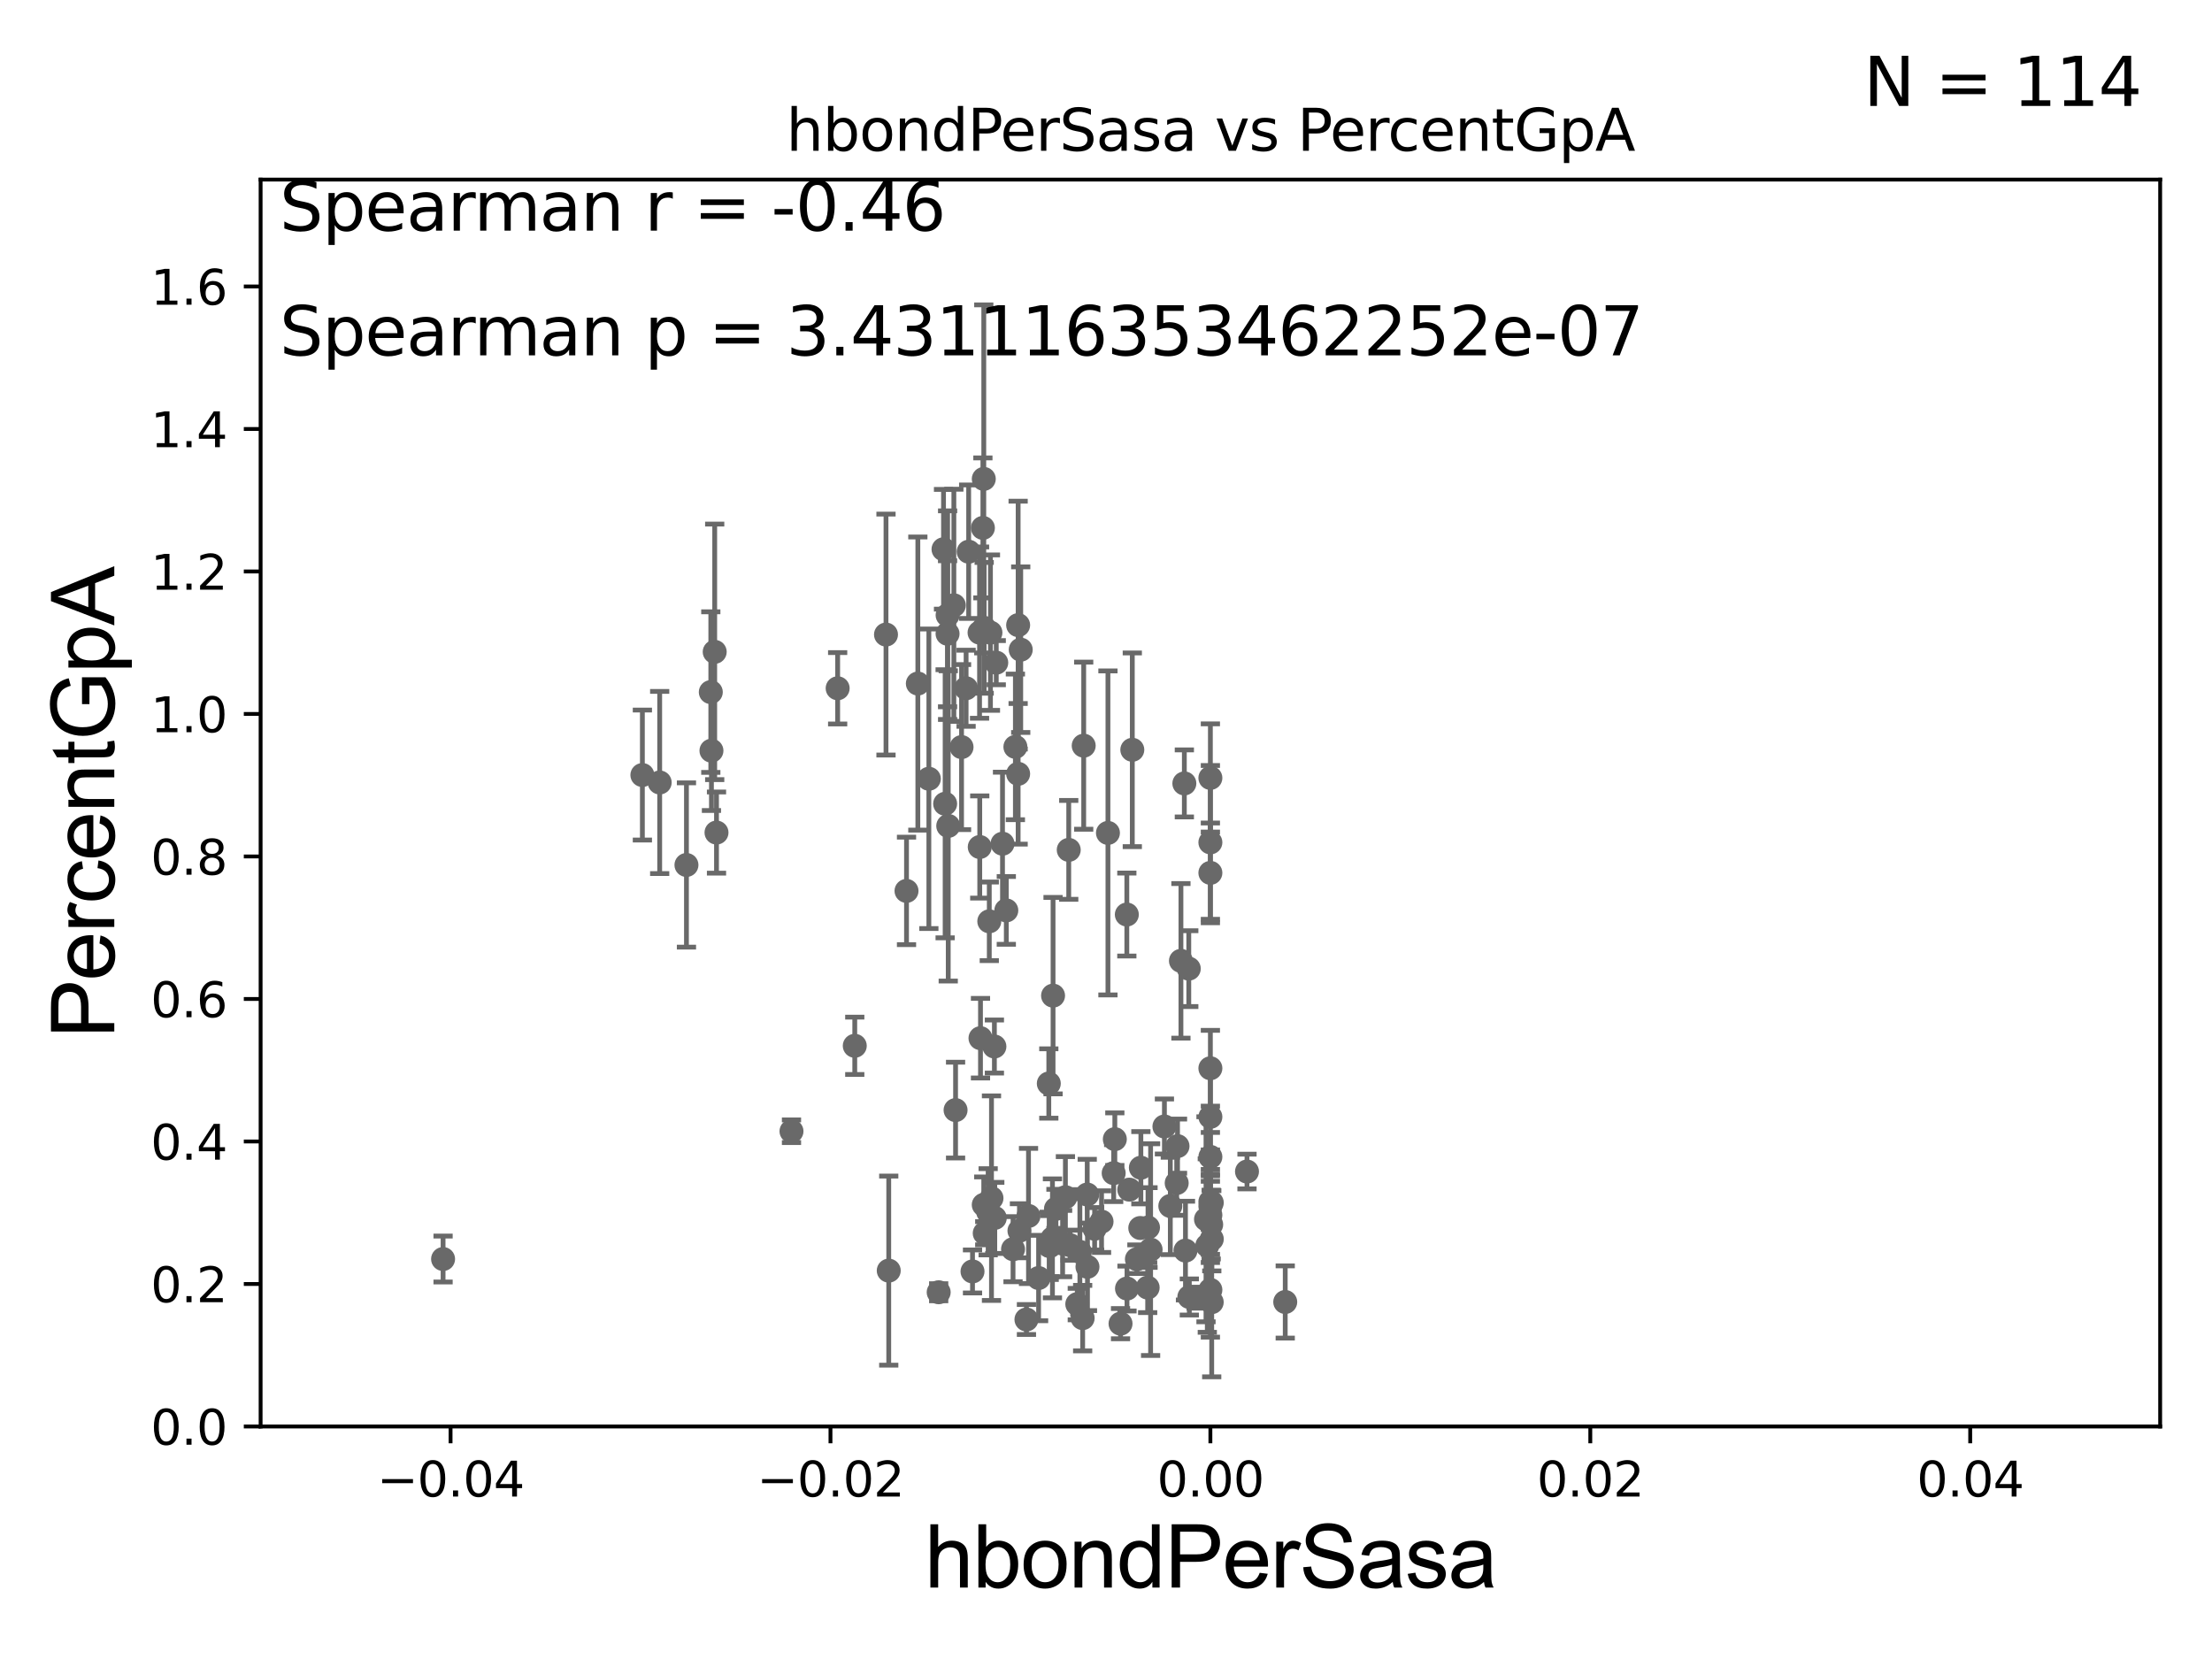 <?xml version="1.0" encoding="utf-8" standalone="no"?>
<!DOCTYPE svg PUBLIC "-//W3C//DTD SVG 1.1//EN"
  "http://www.w3.org/Graphics/SVG/1.1/DTD/svg11.dtd">
<svg xmlns:xlink="http://www.w3.org/1999/xlink" width="460.8pt" height="345.6pt" viewBox="0 0 460.8 345.6" xmlns="http://www.w3.org/2000/svg" version="1.1">
 <defs>
  <style type="text/css">*{stroke-linejoin: round; stroke-linecap: butt}</style>
 </defs>
 <g id="figure_1">
  <g id="patch_1">
   <path d="M 0 345.6 
L 460.8 345.6 
L 460.8 0 
L 0 0 
z
" style="fill: #ffffff"/>
  </g>
  <g id="axes_1">
   <g id="patch_2">
    <path d="M 54.29 297.16 
L 450 297.16 
L 450 37.411 
L 54.29 37.411 
z
" style="fill: #ffffff"/>
   </g>
   <g id="PathCollection_1">
    <defs>
     <path id="mefa3e39838" d="M 0 1.118 
C 0.297 1.118 0.581 1 0.791 0.791 
C 1 0.581 1.118 0.297 1.118 0 
C 1.118 -0.297 1 -0.581 0.791 -0.791 
C 0.581 -1 0.297 -1.118 0 -1.118 
C -0.297 -1.118 -0.581 -1 -0.791 -0.791 
C -1 -0.581 -1.118 -0.297 -1.118 0 
C -1.118 0.297 -1 0.581 -0.791 0.791 
C -0.581 1 -0.297 1.118 0 1.118 
z
" style="stroke: #696969"/>
    </defs>
    <g clip-path="url(#p52d4bbfcba)">
     <use xlink:href="#mefa3e39838" x="201.257" y="143.379" style="fill: #696969; stroke: #696969"/>
     <use xlink:href="#mefa3e39838" x="211.034" y="260.229" style="fill: #696969; stroke: #696969"/>
     <use xlink:href="#mefa3e39838" x="252.438" y="258.122" style="fill: #696969; stroke: #696969"/>
     <use xlink:href="#mefa3e39838" x="233.428" y="275.738" style="fill: #696969; stroke: #696969"/>
     <use xlink:href="#mefa3e39838" x="229.472" y="254.49" style="fill: #696969; stroke: #696969"/>
     <use xlink:href="#mefa3e39838" x="249.164" y="270.332" style="fill: #696969; stroke: #696969"/>
     <use xlink:href="#mefa3e39838" x="224.419" y="271.666" style="fill: #696969; stroke: #696969"/>
     <use xlink:href="#mefa3e39838" x="239.08" y="268.23" style="fill: #696969; stroke: #696969"/>
     <use xlink:href="#mefa3e39838" x="199.063" y="231.252" style="fill: #696969; stroke: #696969"/>
     <use xlink:href="#mefa3e39838" x="232" y="244.386" style="fill: #696969; stroke: #696969"/>
     <use xlink:href="#mefa3e39838" x="207.231" y="253.712" style="fill: #696969; stroke: #696969"/>
     <use xlink:href="#mefa3e39838" x="197.536" y="172.053" style="fill: #696969; stroke: #696969"/>
     <use xlink:href="#mefa3e39838" x="239.692" y="260.32" style="fill: #696969; stroke: #696969"/>
     <use xlink:href="#mefa3e39838" x="216.359" y="266.239" style="fill: #696969; stroke: #696969"/>
     <use xlink:href="#mefa3e39838" x="212.37" y="256.392" style="fill: #696969; stroke: #696969"/>
     <use xlink:href="#mefa3e39838" x="185.142" y="264.694" style="fill: #696969; stroke: #696969"/>
     <use xlink:href="#mefa3e39838" x="252.145" y="251.272" style="fill: #696969; stroke: #696969"/>
     <use xlink:href="#mefa3e39838" x="214.257" y="253.311" style="fill: #696969; stroke: #696969"/>
     <use xlink:href="#mefa3e39838" x="252.312" y="255.099" style="fill: #696969; stroke: #696969"/>
     <use xlink:href="#mefa3e39838" x="239.15" y="255.715" style="fill: #696969; stroke: #696969"/>
     <use xlink:href="#mefa3e39838" x="221.944" y="249.397" style="fill: #696969; stroke: #696969"/>
     <use xlink:href="#mefa3e39838" x="246.722" y="163.202" style="fill: #696969; stroke: #696969"/>
     <use xlink:href="#mefa3e39838" x="205.85" y="252.436" style="fill: #696969; stroke: #696969"/>
     <use xlink:href="#mefa3e39838" x="133.82" y="161.454" style="fill: #696969; stroke: #696969"/>
     <use xlink:href="#mefa3e39838" x="237.541" y="255.815" style="fill: #696969; stroke: #696969"/>
     <use xlink:href="#mefa3e39838" x="224.959" y="260.789" style="fill: #696969; stroke: #696969"/>
     <use xlink:href="#mefa3e39838" x="222.935" y="259.4" style="fill: #696969; stroke: #696969"/>
     <use xlink:href="#mefa3e39838" x="252.145" y="162.059" style="fill: #696969; stroke: #696969"/>
     <use xlink:href="#mefa3e39838" x="202.592" y="264.864" style="fill: #696969; stroke: #696969"/>
     <use xlink:href="#mefa3e39838" x="209.632" y="189.654" style="fill: #696969; stroke: #696969"/>
     <use xlink:href="#mefa3e39838" x="232.239" y="237.308" style="fill: #696969; stroke: #696969"/>
     <use xlink:href="#mefa3e39838" x="228.029" y="255.979" style="fill: #696969; stroke: #696969"/>
     <use xlink:href="#mefa3e39838" x="247.76" y="270.186" style="fill: #696969; stroke: #696969"/>
     <use xlink:href="#mefa3e39838" x="219.371" y="207.41" style="fill: #696969; stroke: #696969"/>
     <use xlink:href="#mefa3e39838" x="230.805" y="173.512" style="fill: #696969; stroke: #696969"/>
     <use xlink:href="#mefa3e39838" x="195.544" y="269.201" style="fill: #696969; stroke: #696969"/>
     <use xlink:href="#mefa3e39838" x="225.537" y="274.59" style="fill: #696969; stroke: #696969"/>
     <use xlink:href="#mefa3e39838" x="235.246" y="247.823" style="fill: #696969; stroke: #696969"/>
     <use xlink:href="#mefa3e39838" x="252.145" y="175.487" style="fill: #696969; stroke: #696969"/>
     <use xlink:href="#mefa3e39838" x="234.774" y="268.426" style="fill: #696969; stroke: #696969"/>
     <use xlink:href="#mefa3e39838" x="212.637" y="135.341" style="fill: #696969; stroke: #696969"/>
     <use xlink:href="#mefa3e39838" x="267.738" y="271.23" style="fill: #696969; stroke: #696969"/>
     <use xlink:href="#mefa3e39838" x="225.755" y="155.338" style="fill: #696969; stroke: #696969"/>
     <use xlink:href="#mefa3e39838" x="218.569" y="259.529" style="fill: #696969; stroke: #696969"/>
     <use xlink:href="#mefa3e39838" x="218.485" y="225.713" style="fill: #696969; stroke: #696969"/>
     <use xlink:href="#mefa3e39838" x="246.956" y="260.523" style="fill: #696969; stroke: #696969"/>
     <use xlink:href="#mefa3e39838" x="252.145" y="240.998" style="fill: #696969; stroke: #696969"/>
     <use xlink:href="#mefa3e39838" x="252.145" y="250.341" style="fill: #696969; stroke: #696969"/>
     <use xlink:href="#mefa3e39838" x="243.8" y="251.225" style="fill: #696969; stroke: #696969"/>
     <use xlink:href="#mefa3e39838" x="252.435" y="250.544" style="fill: #696969; stroke: #696969"/>
     <use xlink:href="#mefa3e39838" x="164.882" y="235.66" style="fill: #696969; stroke: #696969"/>
     <use xlink:href="#mefa3e39838" x="252.145" y="181.837" style="fill: #696969; stroke: #696969"/>
     <use xlink:href="#mefa3e39838" x="234.739" y="190.516" style="fill: #696969; stroke: #696969"/>
     <use xlink:href="#mefa3e39838" x="245.298" y="238.759" style="fill: #696969; stroke: #696969"/>
     <use xlink:href="#mefa3e39838" x="251.503" y="259.471" style="fill: #696969; stroke: #696969"/>
     <use xlink:href="#mefa3e39838" x="205.138" y="256.906" style="fill: #696969; stroke: #696969"/>
     <use xlink:href="#mefa3e39838" x="219.244" y="257.972" style="fill: #696969; stroke: #696969"/>
     <use xlink:href="#mefa3e39838" x="252.145" y="222.539" style="fill: #696969; stroke: #696969"/>
     <use xlink:href="#mefa3e39838" x="251.232" y="254" style="fill: #696969; stroke: #696969"/>
     <use xlink:href="#mefa3e39838" x="222.638" y="177.045" style="fill: #696969; stroke: #696969"/>
     <use xlink:href="#mefa3e39838" x="252.145" y="268.708" style="fill: #696969; stroke: #696969"/>
     <use xlink:href="#mefa3e39838" x="246.01" y="200.163" style="fill: #696969; stroke: #696969"/>
     <use xlink:href="#mefa3e39838" x="218.704" y="259.591" style="fill: #696969; stroke: #696969"/>
     <use xlink:href="#mefa3e39838" x="247.646" y="201.785" style="fill: #696969; stroke: #696969"/>
     <use xlink:href="#mefa3e39838" x="219.974" y="251.827" style="fill: #696969; stroke: #696969"/>
     <use xlink:href="#mefa3e39838" x="235.88" y="156.194" style="fill: #696969; stroke: #696969"/>
     <use xlink:href="#mefa3e39838" x="252.422" y="271.269" style="fill: #696969; stroke: #696969"/>
     <use xlink:href="#mefa3e39838" x="221.362" y="259.063" style="fill: #696969; stroke: #696969"/>
     <use xlink:href="#mefa3e39838" x="226.541" y="263.902" style="fill: #696969; stroke: #696969"/>
     <use xlink:href="#mefa3e39838" x="252.145" y="232.664" style="fill: #696969; stroke: #696969"/>
     <use xlink:href="#mefa3e39838" x="245.127" y="246.45" style="fill: #696969; stroke: #696969"/>
     <use xlink:href="#mefa3e39838" x="226.49" y="248.845" style="fill: #696969; stroke: #696969"/>
     <use xlink:href="#mefa3e39838" x="188.843" y="185.593" style="fill: #696969; stroke: #696969"/>
     <use xlink:href="#mefa3e39838" x="252.145" y="253.117" style="fill: #696969; stroke: #696969"/>
     <use xlink:href="#mefa3e39838" x="148.208" y="156.382" style="fill: #696969; stroke: #696969"/>
     <use xlink:href="#mefa3e39838" x="193.499" y="162.23" style="fill: #696969; stroke: #696969"/>
     <use xlink:href="#mefa3e39838" x="204.756" y="109.972" style="fill: #696969; stroke: #696969"/>
     <use xlink:href="#mefa3e39838" x="212.097" y="161.202" style="fill: #696969; stroke: #696969"/>
     <use xlink:href="#mefa3e39838" x="174.499" y="143.381" style="fill: #696969; stroke: #696969"/>
     <use xlink:href="#mefa3e39838" x="148.886" y="135.793" style="fill: #696969; stroke: #696969"/>
     <use xlink:href="#mefa3e39838" x="197.395" y="132.023" style="fill: #696969; stroke: #696969"/>
     <use xlink:href="#mefa3e39838" x="207.539" y="138.048" style="fill: #696969; stroke: #696969"/>
     <use xlink:href="#mefa3e39838" x="201.791" y="114.931" style="fill: #696969; stroke: #696969"/>
     <use xlink:href="#mefa3e39838" x="211.525" y="155.588" style="fill: #696969; stroke: #696969"/>
     <use xlink:href="#mefa3e39838" x="143.001" y="180.191" style="fill: #696969; stroke: #696969"/>
     <use xlink:href="#mefa3e39838" x="92.301" y="262.277" style="fill: #696969; stroke: #696969"/>
     <use xlink:href="#mefa3e39838" x="207.152" y="218.008" style="fill: #696969; stroke: #696969"/>
     <use xlink:href="#mefa3e39838" x="196.552" y="114.422" style="fill: #696969; stroke: #696969"/>
     <use xlink:href="#mefa3e39838" x="236.838" y="262.313" style="fill: #696969; stroke: #696969"/>
     <use xlink:href="#mefa3e39838" x="178.064" y="217.86" style="fill: #696969; stroke: #696969"/>
     <use xlink:href="#mefa3e39838" x="204.254" y="216.271" style="fill: #696969; stroke: #696969"/>
     <use xlink:href="#mefa3e39838" x="204.1" y="176.448" style="fill: #696969; stroke: #696969"/>
     <use xlink:href="#mefa3e39838" x="237.664" y="243.26" style="fill: #696969; stroke: #696969"/>
     <use xlink:href="#mefa3e39838" x="204.94" y="99.765" style="fill: #696969; stroke: #696969"/>
     <use xlink:href="#mefa3e39838" x="206.086" y="191.928" style="fill: #696969; stroke: #696969"/>
     <use xlink:href="#mefa3e39838" x="200.308" y="155.633" style="fill: #696969; stroke: #696969"/>
     <use xlink:href="#mefa3e39838" x="204.934" y="250.985" style="fill: #696969; stroke: #696969"/>
     <use xlink:href="#mefa3e39838" x="206.328" y="131.79" style="fill: #696969; stroke: #696969"/>
     <use xlink:href="#mefa3e39838" x="191.204" y="142.396" style="fill: #696969; stroke: #696969"/>
     <use xlink:href="#mefa3e39838" x="205.022" y="130.79" style="fill: #696969; stroke: #696969"/>
     <use xlink:href="#mefa3e39838" x="184.569" y="132.192" style="fill: #696969; stroke: #696969"/>
     <use xlink:href="#mefa3e39838" x="197.404" y="128.148" style="fill: #696969; stroke: #696969"/>
     <use xlink:href="#mefa3e39838" x="213.828" y="274.876" style="fill: #696969; stroke: #696969"/>
     <use xlink:href="#mefa3e39838" x="137.425" y="163.003" style="fill: #696969; stroke: #696969"/>
     <use xlink:href="#mefa3e39838" x="204.059" y="131.784" style="fill: #696969; stroke: #696969"/>
     <use xlink:href="#mefa3e39838" x="148.073" y="144.177" style="fill: #696969; stroke: #696969"/>
     <use xlink:href="#mefa3e39838" x="198.706" y="126.093" style="fill: #696969; stroke: #696969"/>
     <use xlink:href="#mefa3e39838" x="196.89" y="167.44" style="fill: #696969; stroke: #696969"/>
     <use xlink:href="#mefa3e39838" x="149.261" y="173.439" style="fill: #696969; stroke: #696969"/>
     <use xlink:href="#mefa3e39838" x="206.545" y="249.599" style="fill: #696969; stroke: #696969"/>
     <use xlink:href="#mefa3e39838" x="208.841" y="175.759" style="fill: #696969; stroke: #696969"/>
     <use xlink:href="#mefa3e39838" x="212.098" y="130.224" style="fill: #696969; stroke: #696969"/>
     <use xlink:href="#mefa3e39838" x="259.772" y="244.051" style="fill: #696969; stroke: #696969"/>
     <use xlink:href="#mefa3e39838" x="242.571" y="234.668" style="fill: #696969; stroke: #696969"/>
    </g>
   </g>
   <g id="matplotlib.axis_1">
    <g id="xtick_1">
     <g id="line2d_1">
      <defs>
       <path id="mc7daec35ec" d="M 0 0 
L 0 3.5 
" style="stroke: #000000; stroke-width: 0.8"/>
      </defs>
      <g>
       <use xlink:href="#mc7daec35ec" x="93.861" y="297.16" style="stroke: #000000; stroke-width: 0.8"/>
      </g>
     </g>
     <g id="text_1">
      <!-- −0.04 -->
      <g transform="translate(78.538 311.758)scale(0.1 -0.1)">
       <defs>
        <path id="DejaVuSans-2212" d="M 678 2272 
L 4684 2272 
L 4684 1741 
L 678 1741 
L 678 2272 
z
" transform="scale(0.016)"/>
        <path id="DejaVuSans-30" d="M 2034 4250 
Q 1547 4250 1301 3770 
Q 1056 3291 1056 2328 
Q 1056 1369 1301 889 
Q 1547 409 2034 409 
Q 2525 409 2770 889 
Q 3016 1369 3016 2328 
Q 3016 3291 2770 3770 
Q 2525 4250 2034 4250 
z
M 2034 4750 
Q 2819 4750 3233 4129 
Q 3647 3509 3647 2328 
Q 3647 1150 3233 529 
Q 2819 -91 2034 -91 
Q 1250 -91 836 529 
Q 422 1150 422 2328 
Q 422 3509 836 4129 
Q 1250 4750 2034 4750 
z
" transform="scale(0.016)"/>
        <path id="DejaVuSans-2e" d="M 684 794 
L 1344 794 
L 1344 0 
L 684 0 
L 684 794 
z
" transform="scale(0.016)"/>
        <path id="DejaVuSans-34" d="M 2419 4116 
L 825 1625 
L 2419 1625 
L 2419 4116 
z
M 2253 4666 
L 3047 4666 
L 3047 1625 
L 3713 1625 
L 3713 1100 
L 3047 1100 
L 3047 0 
L 2419 0 
L 2419 1100 
L 313 1100 
L 313 1709 
L 2253 4666 
z
" transform="scale(0.016)"/>
       </defs>
       <use xlink:href="#DejaVuSans-2212"/>
       <use xlink:href="#DejaVuSans-30" x="83.789"/>
       <use xlink:href="#DejaVuSans-2e" x="147.412"/>
       <use xlink:href="#DejaVuSans-30" x="179.199"/>
       <use xlink:href="#DejaVuSans-34" x="242.822"/>
      </g>
     </g>
    </g>
    <g id="xtick_2">
     <g id="line2d_2">
      <g>
       <use xlink:href="#mc7daec35ec" x="173.003" y="297.16" style="stroke: #000000; stroke-width: 0.8"/>
      </g>
     </g>
     <g id="text_2">
      <!-- −0.02 -->
      <g transform="translate(157.68 311.758)scale(0.1 -0.1)">
       <defs>
        <path id="DejaVuSans-32" d="M 1228 531 
L 3431 531 
L 3431 0 
L 469 0 
L 469 531 
Q 828 903 1448 1529 
Q 2069 2156 2228 2338 
Q 2531 2678 2651 2914 
Q 2772 3150 2772 3378 
Q 2772 3750 2511 3984 
Q 2250 4219 1831 4219 
Q 1534 4219 1204 4116 
Q 875 4013 500 3803 
L 500 4441 
Q 881 4594 1212 4672 
Q 1544 4750 1819 4750 
Q 2544 4750 2975 4387 
Q 3406 4025 3406 3419 
Q 3406 3131 3298 2873 
Q 3191 2616 2906 2266 
Q 2828 2175 2409 1742 
Q 1991 1309 1228 531 
z
" transform="scale(0.016)"/>
       </defs>
       <use xlink:href="#DejaVuSans-2212"/>
       <use xlink:href="#DejaVuSans-30" x="83.789"/>
       <use xlink:href="#DejaVuSans-2e" x="147.412"/>
       <use xlink:href="#DejaVuSans-30" x="179.199"/>
       <use xlink:href="#DejaVuSans-32" x="242.822"/>
      </g>
     </g>
    </g>
    <g id="xtick_3">
     <g id="line2d_3">
      <g>
       <use xlink:href="#mc7daec35ec" x="252.145" y="297.16" style="stroke: #000000; stroke-width: 0.8"/>
      </g>
     </g>
     <g id="text_3">
      <!-- 0.00 -->
      <g transform="translate(241.012 311.758)scale(0.1 -0.1)">
       <use xlink:href="#DejaVuSans-30"/>
       <use xlink:href="#DejaVuSans-2e" x="63.623"/>
       <use xlink:href="#DejaVuSans-30" x="95.41"/>
       <use xlink:href="#DejaVuSans-30" x="159.033"/>
      </g>
     </g>
    </g>
    <g id="xtick_4">
     <g id="line2d_4">
      <g>
       <use xlink:href="#mc7daec35ec" x="331.287" y="297.16" style="stroke: #000000; stroke-width: 0.8"/>
      </g>
     </g>
     <g id="text_4">
      <!-- 0.02 -->
      <g transform="translate(320.154 311.758)scale(0.1 -0.1)">
       <use xlink:href="#DejaVuSans-30"/>
       <use xlink:href="#DejaVuSans-2e" x="63.623"/>
       <use xlink:href="#DejaVuSans-30" x="95.41"/>
       <use xlink:href="#DejaVuSans-32" x="159.033"/>
      </g>
     </g>
    </g>
    <g id="xtick_5">
     <g id="line2d_5">
      <g>
       <use xlink:href="#mc7daec35ec" x="410.429" y="297.16" style="stroke: #000000; stroke-width: 0.8"/>
      </g>
     </g>
     <g id="text_5">
      <!-- 0.04 -->
      <g transform="translate(399.296 311.758)scale(0.1 -0.1)">
       <use xlink:href="#DejaVuSans-30"/>
       <use xlink:href="#DejaVuSans-2e" x="63.623"/>
       <use xlink:href="#DejaVuSans-30" x="95.41"/>
       <use xlink:href="#DejaVuSans-34" x="159.033"/>
      </g>
     </g>
    </g>
    <g id="text_6">
     <!-- hbondPerSasa -->
     <g transform="translate(192.603 330.722)scale(0.18 -0.18)">
      <defs>
       <path id="ArialMT-68" d="M 422 0 
L 422 4581 
L 984 4581 
L 984 2938 
Q 1378 3394 1978 3394 
Q 2347 3394 2619 3248 
Q 2891 3103 3008 2847 
Q 3125 2591 3125 2103 
L 3125 0 
L 2563 0 
L 2563 2103 
Q 2563 2525 2380 2717 
Q 2197 2909 1863 2909 
Q 1613 2909 1392 2779 
Q 1172 2650 1078 2428 
Q 984 2206 984 1816 
L 984 0 
L 422 0 
z
" transform="scale(0.016)"/>
       <path id="ArialMT-62" d="M 941 0 
L 419 0 
L 419 4581 
L 981 4581 
L 981 2947 
Q 1338 3394 1891 3394 
Q 2197 3394 2470 3270 
Q 2744 3147 2920 2923 
Q 3097 2700 3197 2384 
Q 3297 2069 3297 1709 
Q 3297 856 2875 390 
Q 2453 -75 1863 -75 
Q 1275 -75 941 416 
L 941 0 
z
M 934 1684 
Q 934 1088 1097 822 
Q 1363 388 1816 388 
Q 2184 388 2453 708 
Q 2722 1028 2722 1663 
Q 2722 2313 2464 2622 
Q 2206 2931 1841 2931 
Q 1472 2931 1203 2611 
Q 934 2291 934 1684 
z
" transform="scale(0.016)"/>
       <path id="ArialMT-6f" d="M 213 1659 
Q 213 2581 725 3025 
Q 1153 3394 1769 3394 
Q 2453 3394 2887 2945 
Q 3322 2497 3322 1706 
Q 3322 1066 3130 698 
Q 2938 331 2570 128 
Q 2203 -75 1769 -75 
Q 1072 -75 642 372 
Q 213 819 213 1659 
z
M 791 1659 
Q 791 1022 1069 705 
Q 1347 388 1769 388 
Q 2188 388 2466 706 
Q 2744 1025 2744 1678 
Q 2744 2294 2464 2611 
Q 2184 2928 1769 2928 
Q 1347 2928 1069 2612 
Q 791 2297 791 1659 
z
" transform="scale(0.016)"/>
       <path id="ArialMT-6e" d="M 422 0 
L 422 3319 
L 928 3319 
L 928 2847 
Q 1294 3394 1984 3394 
Q 2284 3394 2536 3286 
Q 2788 3178 2913 3003 
Q 3038 2828 3088 2588 
Q 3119 2431 3119 2041 
L 3119 0 
L 2556 0 
L 2556 2019 
Q 2556 2363 2490 2533 
Q 2425 2703 2258 2804 
Q 2091 2906 1866 2906 
Q 1506 2906 1245 2678 
Q 984 2450 984 1813 
L 984 0 
L 422 0 
z
" transform="scale(0.016)"/>
       <path id="ArialMT-64" d="M 2575 0 
L 2575 419 
Q 2259 -75 1647 -75 
Q 1250 -75 917 144 
Q 584 363 401 755 
Q 219 1147 219 1656 
Q 219 2153 384 2558 
Q 550 2963 881 3178 
Q 1213 3394 1622 3394 
Q 1922 3394 2156 3267 
Q 2391 3141 2538 2938 
L 2538 4581 
L 3097 4581 
L 3097 0 
L 2575 0 
z
M 797 1656 
Q 797 1019 1065 703 
Q 1334 388 1700 388 
Q 2069 388 2326 689 
Q 2584 991 2584 1609 
Q 2584 2291 2321 2609 
Q 2059 2928 1675 2928 
Q 1300 2928 1048 2622 
Q 797 2316 797 1656 
z
" transform="scale(0.016)"/>
       <path id="ArialMT-50" d="M 494 0 
L 494 4581 
L 2222 4581 
Q 2678 4581 2919 4538 
Q 3256 4481 3484 4323 
Q 3713 4166 3852 3881 
Q 3991 3597 3991 3256 
Q 3991 2672 3619 2267 
Q 3247 1863 2275 1863 
L 1100 1863 
L 1100 0 
L 494 0 
z
M 1100 2403 
L 2284 2403 
Q 2872 2403 3119 2622 
Q 3366 2841 3366 3238 
Q 3366 3525 3220 3729 
Q 3075 3934 2838 4000 
Q 2684 4041 2272 4041 
L 1100 4041 
L 1100 2403 
z
" transform="scale(0.016)"/>
       <path id="ArialMT-65" d="M 2694 1069 
L 3275 997 
Q 3138 488 2766 206 
Q 2394 -75 1816 -75 
Q 1088 -75 661 373 
Q 234 822 234 1631 
Q 234 2469 665 2931 
Q 1097 3394 1784 3394 
Q 2450 3394 2872 2941 
Q 3294 2488 3294 1666 
Q 3294 1616 3291 1516 
L 816 1516 
Q 847 969 1125 678 
Q 1403 388 1819 388 
Q 2128 388 2347 550 
Q 2566 713 2694 1069 
z
M 847 1978 
L 2700 1978 
Q 2663 2397 2488 2606 
Q 2219 2931 1791 2931 
Q 1403 2931 1139 2672 
Q 875 2413 847 1978 
z
" transform="scale(0.016)"/>
       <path id="ArialMT-72" d="M 416 0 
L 416 3319 
L 922 3319 
L 922 2816 
Q 1116 3169 1280 3281 
Q 1444 3394 1641 3394 
Q 1925 3394 2219 3213 
L 2025 2691 
Q 1819 2813 1613 2813 
Q 1428 2813 1281 2702 
Q 1134 2591 1072 2394 
Q 978 2094 978 1738 
L 978 0 
L 416 0 
z
" transform="scale(0.016)"/>
       <path id="ArialMT-53" d="M 288 1472 
L 859 1522 
Q 900 1178 1048 958 
Q 1197 738 1509 602 
Q 1822 466 2213 466 
Q 2559 466 2825 569 
Q 3091 672 3220 851 
Q 3350 1031 3350 1244 
Q 3350 1459 3225 1620 
Q 3100 1781 2813 1891 
Q 2628 1963 1997 2114 
Q 1366 2266 1113 2400 
Q 784 2572 623 2826 
Q 463 3081 463 3397 
Q 463 3744 659 4045 
Q 856 4347 1234 4503 
Q 1613 4659 2075 4659 
Q 2584 4659 2973 4495 
Q 3363 4331 3572 4012 
Q 3781 3694 3797 3291 
L 3216 3247 
Q 3169 3681 2898 3903 
Q 2628 4125 2100 4125 
Q 1550 4125 1298 3923 
Q 1047 3722 1047 3438 
Q 1047 3191 1225 3031 
Q 1400 2872 2139 2705 
Q 2878 2538 3153 2413 
Q 3553 2228 3743 1945 
Q 3934 1663 3934 1294 
Q 3934 928 3725 604 
Q 3516 281 3123 101 
Q 2731 -78 2241 -78 
Q 1619 -78 1198 103 
Q 778 284 539 648 
Q 300 1013 288 1472 
z
" transform="scale(0.016)"/>
       <path id="ArialMT-61" d="M 2588 409 
Q 2275 144 1986 34 
Q 1697 -75 1366 -75 
Q 819 -75 525 192 
Q 231 459 231 875 
Q 231 1119 342 1320 
Q 453 1522 633 1644 
Q 813 1766 1038 1828 
Q 1203 1872 1538 1913 
Q 2219 1994 2541 2106 
Q 2544 2222 2544 2253 
Q 2544 2597 2384 2738 
Q 2169 2928 1744 2928 
Q 1347 2928 1158 2789 
Q 969 2650 878 2297 
L 328 2372 
Q 403 2725 575 2942 
Q 747 3159 1072 3276 
Q 1397 3394 1825 3394 
Q 2250 3394 2515 3294 
Q 2781 3194 2906 3042 
Q 3031 2891 3081 2659 
Q 3109 2516 3109 2141 
L 3109 1391 
Q 3109 606 3145 398 
Q 3181 191 3288 0 
L 2700 0 
Q 2613 175 2588 409 
z
M 2541 1666 
Q 2234 1541 1622 1453 
Q 1275 1403 1131 1340 
Q 988 1278 909 1158 
Q 831 1038 831 891 
Q 831 666 1001 516 
Q 1172 366 1500 366 
Q 1825 366 2078 508 
Q 2331 650 2450 897 
Q 2541 1088 2541 1459 
L 2541 1666 
z
" transform="scale(0.016)"/>
       <path id="ArialMT-73" d="M 197 991 
L 753 1078 
Q 800 744 1014 566 
Q 1228 388 1613 388 
Q 2000 388 2187 545 
Q 2375 703 2375 916 
Q 2375 1106 2209 1216 
Q 2094 1291 1634 1406 
Q 1016 1563 777 1677 
Q 538 1791 414 1992 
Q 291 2194 291 2438 
Q 291 2659 392 2848 
Q 494 3038 669 3163 
Q 800 3259 1026 3326 
Q 1253 3394 1513 3394 
Q 1903 3394 2198 3281 
Q 2494 3169 2634 2976 
Q 2775 2784 2828 2463 
L 2278 2388 
Q 2241 2644 2061 2787 
Q 1881 2931 1553 2931 
Q 1166 2931 1000 2803 
Q 834 2675 834 2503 
Q 834 2394 903 2306 
Q 972 2216 1119 2156 
Q 1203 2125 1616 2013 
Q 2213 1853 2448 1751 
Q 2684 1650 2818 1456 
Q 2953 1263 2953 975 
Q 2953 694 2789 445 
Q 2625 197 2315 61 
Q 2006 -75 1616 -75 
Q 969 -75 630 194 
Q 291 463 197 991 
z
" transform="scale(0.016)"/>
      </defs>
      <use xlink:href="#ArialMT-68"/>
      <use xlink:href="#ArialMT-62" x="55.615"/>
      <use xlink:href="#ArialMT-6f" x="111.23"/>
      <use xlink:href="#ArialMT-6e" x="166.846"/>
      <use xlink:href="#ArialMT-64" x="222.461"/>
      <use xlink:href="#ArialMT-50" x="278.076"/>
      <use xlink:href="#ArialMT-65" x="344.775"/>
      <use xlink:href="#ArialMT-72" x="400.391"/>
      <use xlink:href="#ArialMT-53" x="433.691"/>
      <use xlink:href="#ArialMT-61" x="500.391"/>
      <use xlink:href="#ArialMT-73" x="556.006"/>
      <use xlink:href="#ArialMT-61" x="606.006"/>
     </g>
    </g>
   </g>
   <g id="matplotlib.axis_2">
    <g id="ytick_1">
     <g id="line2d_6">
      <defs>
       <path id="mb07548dfec" d="M 0 0 
L -3.5 0 
" style="stroke: #000000; stroke-width: 0.8"/>
      </defs>
      <g>
       <use xlink:href="#mb07548dfec" x="54.29" y="297.16" style="stroke: #000000; stroke-width: 0.8"/>
      </g>
     </g>
     <g id="text_7">
      <!-- 0.0 -->
      <g transform="translate(31.387 300.959)scale(0.1 -0.1)">
       <use xlink:href="#DejaVuSans-30"/>
       <use xlink:href="#DejaVuSans-2e" x="63.623"/>
       <use xlink:href="#DejaVuSans-30" x="95.41"/>
      </g>
     </g>
    </g>
    <g id="ytick_2">
     <g id="line2d_7">
      <g>
       <use xlink:href="#mb07548dfec" x="54.29" y="267.474" style="stroke: #000000; stroke-width: 0.8"/>
      </g>
     </g>
     <g id="text_8">
      <!-- 0.2 -->
      <g transform="translate(31.387 271.274)scale(0.1 -0.1)">
       <use xlink:href="#DejaVuSans-30"/>
       <use xlink:href="#DejaVuSans-2e" x="63.623"/>
       <use xlink:href="#DejaVuSans-32" x="95.41"/>
      </g>
     </g>
    </g>
    <g id="ytick_3">
     <g id="line2d_8">
      <g>
       <use xlink:href="#mb07548dfec" x="54.29" y="237.789" style="stroke: #000000; stroke-width: 0.8"/>
      </g>
     </g>
     <g id="text_9">
      <!-- 0.4 -->
      <g transform="translate(31.387 241.588)scale(0.1 -0.1)">
       <use xlink:href="#DejaVuSans-30"/>
       <use xlink:href="#DejaVuSans-2e" x="63.623"/>
       <use xlink:href="#DejaVuSans-34" x="95.41"/>
      </g>
     </g>
    </g>
    <g id="ytick_4">
     <g id="line2d_9">
      <g>
       <use xlink:href="#mb07548dfec" x="54.29" y="208.103" style="stroke: #000000; stroke-width: 0.8"/>
      </g>
     </g>
     <g id="text_10">
      <!-- 0.6 -->
      <g transform="translate(31.387 211.902)scale(0.1 -0.1)">
       <defs>
        <path id="DejaVuSans-36" d="M 2113 2584 
Q 1688 2584 1439 2293 
Q 1191 2003 1191 1497 
Q 1191 994 1439 701 
Q 1688 409 2113 409 
Q 2538 409 2786 701 
Q 3034 994 3034 1497 
Q 3034 2003 2786 2293 
Q 2538 2584 2113 2584 
z
M 3366 4563 
L 3366 3988 
Q 3128 4100 2886 4159 
Q 2644 4219 2406 4219 
Q 1781 4219 1451 3797 
Q 1122 3375 1075 2522 
Q 1259 2794 1537 2939 
Q 1816 3084 2150 3084 
Q 2853 3084 3261 2657 
Q 3669 2231 3669 1497 
Q 3669 778 3244 343 
Q 2819 -91 2113 -91 
Q 1303 -91 875 529 
Q 447 1150 447 2328 
Q 447 3434 972 4092 
Q 1497 4750 2381 4750 
Q 2619 4750 2861 4703 
Q 3103 4656 3366 4563 
z
" transform="scale(0.016)"/>
       </defs>
       <use xlink:href="#DejaVuSans-30"/>
       <use xlink:href="#DejaVuSans-2e" x="63.623"/>
       <use xlink:href="#DejaVuSans-36" x="95.41"/>
      </g>
     </g>
    </g>
    <g id="ytick_5">
     <g id="line2d_10">
      <g>
       <use xlink:href="#mb07548dfec" x="54.29" y="178.418" style="stroke: #000000; stroke-width: 0.8"/>
      </g>
     </g>
     <g id="text_11">
      <!-- 0.8 -->
      <g transform="translate(31.387 182.217)scale(0.1 -0.1)">
       <defs>
        <path id="DejaVuSans-38" d="M 2034 2216 
Q 1584 2216 1326 1975 
Q 1069 1734 1069 1313 
Q 1069 891 1326 650 
Q 1584 409 2034 409 
Q 2484 409 2743 651 
Q 3003 894 3003 1313 
Q 3003 1734 2745 1975 
Q 2488 2216 2034 2216 
z
M 1403 2484 
Q 997 2584 770 2862 
Q 544 3141 544 3541 
Q 544 4100 942 4425 
Q 1341 4750 2034 4750 
Q 2731 4750 3128 4425 
Q 3525 4100 3525 3541 
Q 3525 3141 3298 2862 
Q 3072 2584 2669 2484 
Q 3125 2378 3379 2068 
Q 3634 1759 3634 1313 
Q 3634 634 3220 271 
Q 2806 -91 2034 -91 
Q 1263 -91 848 271 
Q 434 634 434 1313 
Q 434 1759 690 2068 
Q 947 2378 1403 2484 
z
M 1172 3481 
Q 1172 3119 1398 2916 
Q 1625 2713 2034 2713 
Q 2441 2713 2670 2916 
Q 2900 3119 2900 3481 
Q 2900 3844 2670 4047 
Q 2441 4250 2034 4250 
Q 1625 4250 1398 4047 
Q 1172 3844 1172 3481 
z
" transform="scale(0.016)"/>
       </defs>
       <use xlink:href="#DejaVuSans-30"/>
       <use xlink:href="#DejaVuSans-2e" x="63.623"/>
       <use xlink:href="#DejaVuSans-38" x="95.41"/>
      </g>
     </g>
    </g>
    <g id="ytick_6">
     <g id="line2d_11">
      <g>
       <use xlink:href="#mb07548dfec" x="54.29" y="148.732" style="stroke: #000000; stroke-width: 0.8"/>
      </g>
     </g>
     <g id="text_12">
      <!-- 1.0 -->
      <g transform="translate(31.387 152.531)scale(0.1 -0.1)">
       <defs>
        <path id="DejaVuSans-31" d="M 794 531 
L 1825 531 
L 1825 4091 
L 703 3866 
L 703 4441 
L 1819 4666 
L 2450 4666 
L 2450 531 
L 3481 531 
L 3481 0 
L 794 0 
L 794 531 
z
" transform="scale(0.016)"/>
       </defs>
       <use xlink:href="#DejaVuSans-31"/>
       <use xlink:href="#DejaVuSans-2e" x="63.623"/>
       <use xlink:href="#DejaVuSans-30" x="95.41"/>
      </g>
     </g>
    </g>
    <g id="ytick_7">
     <g id="line2d_12">
      <g>
       <use xlink:href="#mb07548dfec" x="54.29" y="119.047" style="stroke: #000000; stroke-width: 0.8"/>
      </g>
     </g>
     <g id="text_13">
      <!-- 1.2 -->
      <g transform="translate(31.387 122.846)scale(0.1 -0.1)">
       <use xlink:href="#DejaVuSans-31"/>
       <use xlink:href="#DejaVuSans-2e" x="63.623"/>
       <use xlink:href="#DejaVuSans-32" x="95.41"/>
      </g>
     </g>
    </g>
    <g id="ytick_8">
     <g id="line2d_13">
      <g>
       <use xlink:href="#mb07548dfec" x="54.29" y="89.361" style="stroke: #000000; stroke-width: 0.8"/>
      </g>
     </g>
     <g id="text_14">
      <!-- 1.4 -->
      <g transform="translate(31.387 93.16)scale(0.1 -0.1)">
       <use xlink:href="#DejaVuSans-31"/>
       <use xlink:href="#DejaVuSans-2e" x="63.623"/>
       <use xlink:href="#DejaVuSans-34" x="95.41"/>
      </g>
     </g>
    </g>
    <g id="ytick_9">
     <g id="line2d_14">
      <g>
       <use xlink:href="#mb07548dfec" x="54.29" y="59.675" style="stroke: #000000; stroke-width: 0.8"/>
      </g>
     </g>
     <g id="text_15">
      <!-- 1.6 -->
      <g transform="translate(31.387 63.475)scale(0.1 -0.1)">
       <use xlink:href="#DejaVuSans-31"/>
       <use xlink:href="#DejaVuSans-2e" x="63.623"/>
       <use xlink:href="#DejaVuSans-36" x="95.41"/>
      </g>
     </g>
    </g>
    <g id="text_16">
     <!-- PercentGpA -->
     <g transform="translate(23.809 216.309)rotate(-90)scale(0.18 -0.18)">
      <defs>
       <path id="ArialMT-63" d="M 2588 1216 
L 3141 1144 
Q 3050 572 2676 248 
Q 2303 -75 1759 -75 
Q 1078 -75 664 370 
Q 250 816 250 1647 
Q 250 2184 428 2587 
Q 606 2991 970 3192 
Q 1334 3394 1763 3394 
Q 2303 3394 2647 3120 
Q 2991 2847 3088 2344 
L 2541 2259 
Q 2463 2594 2264 2762 
Q 2066 2931 1784 2931 
Q 1359 2931 1093 2626 
Q 828 2322 828 1663 
Q 828 994 1084 691 
Q 1341 388 1753 388 
Q 2084 388 2306 591 
Q 2528 794 2588 1216 
z
" transform="scale(0.016)"/>
       <path id="ArialMT-74" d="M 1650 503 
L 1731 6 
Q 1494 -44 1306 -44 
Q 1000 -44 831 53 
Q 663 150 594 308 
Q 525 466 525 972 
L 525 2881 
L 113 2881 
L 113 3319 
L 525 3319 
L 525 4141 
L 1084 4478 
L 1084 3319 
L 1650 3319 
L 1650 2881 
L 1084 2881 
L 1084 941 
Q 1084 700 1114 631 
Q 1144 563 1211 522 
Q 1278 481 1403 481 
Q 1497 481 1650 503 
z
" transform="scale(0.016)"/>
       <path id="ArialMT-47" d="M 2638 1797 
L 2638 2334 
L 4578 2338 
L 4578 638 
Q 4131 281 3656 101 
Q 3181 -78 2681 -78 
Q 2006 -78 1454 211 
Q 903 500 622 1047 
Q 341 1594 341 2269 
Q 341 2938 620 3517 
Q 900 4097 1425 4378 
Q 1950 4659 2634 4659 
Q 3131 4659 3532 4498 
Q 3934 4338 4162 4050 
Q 4391 3763 4509 3300 
L 3963 3150 
Q 3859 3500 3706 3700 
Q 3553 3900 3268 4020 
Q 2984 4141 2638 4141 
Q 2222 4141 1919 4014 
Q 1616 3888 1430 3681 
Q 1244 3475 1141 3228 
Q 966 2803 966 2306 
Q 966 1694 1177 1281 
Q 1388 869 1791 669 
Q 2194 469 2647 469 
Q 3041 469 3416 620 
Q 3791 772 3984 944 
L 3984 1797 
L 2638 1797 
z
" transform="scale(0.016)"/>
       <path id="ArialMT-70" d="M 422 -1272 
L 422 3319 
L 934 3319 
L 934 2888 
Q 1116 3141 1344 3267 
Q 1572 3394 1897 3394 
Q 2322 3394 2647 3175 
Q 2972 2956 3137 2557 
Q 3303 2159 3303 1684 
Q 3303 1175 3120 767 
Q 2938 359 2589 142 
Q 2241 -75 1856 -75 
Q 1575 -75 1351 44 
Q 1128 163 984 344 
L 984 -1272 
L 422 -1272 
z
M 931 1641 
Q 931 1000 1190 694 
Q 1450 388 1819 388 
Q 2194 388 2461 705 
Q 2728 1022 2728 1688 
Q 2728 2322 2467 2637 
Q 2206 2953 1844 2953 
Q 1484 2953 1207 2617 
Q 931 2281 931 1641 
z
" transform="scale(0.016)"/>
       <path id="ArialMT-41" d="M -9 0 
L 1750 4581 
L 2403 4581 
L 4278 0 
L 3588 0 
L 3053 1388 
L 1138 1388 
L 634 0 
L -9 0 
z
M 1313 1881 
L 2866 1881 
L 2388 3150 
Q 2169 3728 2063 4100 
Q 1975 3659 1816 3225 
L 1313 1881 
z
" transform="scale(0.016)"/>
      </defs>
      <use xlink:href="#ArialMT-50"/>
      <use xlink:href="#ArialMT-65" x="66.699"/>
      <use xlink:href="#ArialMT-72" x="122.314"/>
      <use xlink:href="#ArialMT-63" x="155.615"/>
      <use xlink:href="#ArialMT-65" x="205.615"/>
      <use xlink:href="#ArialMT-6e" x="261.23"/>
      <use xlink:href="#ArialMT-74" x="316.846"/>
      <use xlink:href="#ArialMT-47" x="344.629"/>
      <use xlink:href="#ArialMT-70" x="422.412"/>
      <use xlink:href="#ArialMT-41" x="478.027"/>
     </g>
    </g>
   </g>
   <g id="LineCollection_1">
    <path d="M 201.257 151.307 
L 201.257 135.451 
" clip-path="url(#p52d4bbfcba)" style="fill: none; stroke: #696969"/>
    <path d="M 211.034 267.008 
L 211.034 253.45 
" clip-path="url(#p52d4bbfcba)" style="fill: none; stroke: #696969"/>
    <path d="M 252.438 264.753 
L 252.438 251.49 
" clip-path="url(#p52d4bbfcba)" style="fill: none; stroke: #696969"/>
    <path d="M 233.428 278.889 
L 233.428 272.587 
" clip-path="url(#p52d4bbfcba)" style="fill: none; stroke: #696969"/>
    <path d="M 229.472 260.911 
L 229.472 248.07 
" clip-path="url(#p52d4bbfcba)" style="fill: none; stroke: #696969"/>
    <path d="M 249.164 272.514 
L 249.164 268.15 
" clip-path="url(#p52d4bbfcba)" style="fill: none; stroke: #696969"/>
    <path d="M 224.419 274.942 
L 224.419 268.39 
" clip-path="url(#p52d4bbfcba)" style="fill: none; stroke: #696969"/>
    <path d="M 239.08 273.442 
L 239.08 263.019 
" clip-path="url(#p52d4bbfcba)" style="fill: none; stroke: #696969"/>
    <path d="M 199.063 241.229 
L 199.063 221.274 
" clip-path="url(#p52d4bbfcba)" style="fill: none; stroke: #696969"/>
    <path d="M 232 250.316 
L 232 238.457 
" clip-path="url(#p52d4bbfcba)" style="fill: none; stroke: #696969"/>
    <path d="M 207.231 261.121 
L 207.231 246.304 
" clip-path="url(#p52d4bbfcba)" style="fill: none; stroke: #696969"/>
    <path d="M 197.536 204.366 
L 197.536 139.74 
" clip-path="url(#p52d4bbfcba)" style="fill: none; stroke: #696969"/>
    <path d="M 239.692 282.376 
L 239.692 238.264 
" clip-path="url(#p52d4bbfcba)" style="fill: none; stroke: #696969"/>
    <path d="M 216.359 275.136 
L 216.359 257.342 
" clip-path="url(#p52d4bbfcba)" style="fill: none; stroke: #696969"/>
    <path d="M 212.37 262.024 
L 212.37 250.76 
" clip-path="url(#p52d4bbfcba)" style="fill: none; stroke: #696969"/>
    <path d="M 185.142 284.389 
L 185.142 244.998 
" clip-path="url(#p52d4bbfcba)" style="fill: none; stroke: #696969"/>
    <path d="M 252.145 262.999 
L 252.145 239.545 
" clip-path="url(#p52d4bbfcba)" style="fill: none; stroke: #696969"/>
    <path d="M 214.257 267.391 
L 214.257 239.231 
" clip-path="url(#p52d4bbfcba)" style="fill: none; stroke: #696969"/>
    <path d="M 252.312 262.262 
L 252.312 247.936 
" clip-path="url(#p52d4bbfcba)" style="fill: none; stroke: #696969"/>
    <path d="M 239.15 264.021 
L 239.15 247.41 
" clip-path="url(#p52d4bbfcba)" style="fill: none; stroke: #696969"/>
    <path d="M 221.944 257.85 
L 221.944 240.944 
" clip-path="url(#p52d4bbfcba)" style="fill: none; stroke: #696969"/>
    <path d="M 246.722 170.185 
L 246.722 156.219 
" clip-path="url(#p52d4bbfcba)" style="fill: none; stroke: #696969"/>
    <path d="M 205.85 261.418 
L 205.85 243.455 
" clip-path="url(#p52d4bbfcba)" style="fill: none; stroke: #696969"/>
    <path d="M 133.82 174.992 
L 133.82 147.916 
" clip-path="url(#p52d4bbfcba)" style="fill: none; stroke: #696969"/>
    <path d="M 237.541 256.756 
L 237.541 254.874 
" clip-path="url(#p52d4bbfcba)" style="fill: none; stroke: #696969"/>
    <path d="M 224.959 273.762 
L 224.959 247.815 
" clip-path="url(#p52d4bbfcba)" style="fill: none; stroke: #696969"/>
    <path d="M 222.935 262.534 
L 222.935 256.265 
" clip-path="url(#p52d4bbfcba)" style="fill: none; stroke: #696969"/>
    <path d="M 252.145 173.326 
L 252.145 150.793 
" clip-path="url(#p52d4bbfcba)" style="fill: none; stroke: #696969"/>
    <path d="M 202.592 269.343 
L 202.592 260.385 
" clip-path="url(#p52d4bbfcba)" style="fill: none; stroke: #696969"/>
    <path d="M 209.632 196.715 
L 209.632 182.594 
" clip-path="url(#p52d4bbfcba)" style="fill: none; stroke: #696969"/>
    <path d="M 232.239 242.78 
L 232.239 231.835 
" clip-path="url(#p52d4bbfcba)" style="fill: none; stroke: #696969"/>
    <path d="M 228.029 260.398 
L 228.029 251.56 
" clip-path="url(#p52d4bbfcba)" style="fill: none; stroke: #696969"/>
    <path d="M 247.76 273.946 
L 247.76 266.425 
" clip-path="url(#p52d4bbfcba)" style="fill: none; stroke: #696969"/>
    <path d="M 219.371 227.872 
L 219.371 186.948 
" clip-path="url(#p52d4bbfcba)" style="fill: none; stroke: #696969"/>
    <path d="M 230.805 207.261 
L 230.805 139.763 
" clip-path="url(#p52d4bbfcba)" style="fill: none; stroke: #696969"/>
    <path d="M 195.544 270.979 
L 195.544 267.422 
" clip-path="url(#p52d4bbfcba)" style="fill: none; stroke: #696969"/>
    <path d="M 225.537 281.415 
L 225.537 267.766 
" clip-path="url(#p52d4bbfcba)" style="fill: none; stroke: #696969"/>
    <path d="M 235.246 248.681 
L 235.246 246.964 
" clip-path="url(#p52d4bbfcba)" style="fill: none; stroke: #696969"/>
    <path d="M 252.145 191.506 
L 252.145 159.469 
" clip-path="url(#p52d4bbfcba)" style="fill: none; stroke: #696969"/>
    <path d="M 234.774 273.102 
L 234.774 263.75 
" clip-path="url(#p52d4bbfcba)" style="fill: none; stroke: #696969"/>
    <path d="M 212.637 152.589 
L 212.637 118.093 
" clip-path="url(#p52d4bbfcba)" style="fill: none; stroke: #696969"/>
    <path d="M 267.738 278.751 
L 267.738 263.708 
" clip-path="url(#p52d4bbfcba)" style="fill: none; stroke: #696969"/>
    <path d="M 225.755 172.743 
L 225.755 137.932 
" clip-path="url(#p52d4bbfcba)" style="fill: none; stroke: #696969"/>
    <path d="M 218.569 266.545 
L 218.569 252.513 
" clip-path="url(#p52d4bbfcba)" style="fill: none; stroke: #696969"/>
    <path d="M 218.485 232.936 
L 218.485 218.49 
" clip-path="url(#p52d4bbfcba)" style="fill: none; stroke: #696969"/>
    <path d="M 246.956 270.806 
L 246.956 250.24 
" clip-path="url(#p52d4bbfcba)" style="fill: none; stroke: #696969"/>
    <path d="M 252.145 246.083 
L 252.145 235.913 
" clip-path="url(#p52d4bbfcba)" style="fill: none; stroke: #696969"/>
    <path d="M 252.145 256.094 
L 252.145 244.587 
" clip-path="url(#p52d4bbfcba)" style="fill: none; stroke: #696969"/>
    <path d="M 243.8 261.363 
L 243.8 241.087 
" clip-path="url(#p52d4bbfcba)" style="fill: none; stroke: #696969"/>
    <path d="M 252.435 253.049 
L 252.435 248.039 
" clip-path="url(#p52d4bbfcba)" style="fill: none; stroke: #696969"/>
    <path d="M 164.882 238.02 
L 164.882 233.299 
" clip-path="url(#p52d4bbfcba)" style="fill: none; stroke: #696969"/>
    <path d="M 252.145 192.225 
L 252.145 171.449 
" clip-path="url(#p52d4bbfcba)" style="fill: none; stroke: #696969"/>
    <path d="M 234.739 199.155 
L 234.739 181.876 
" clip-path="url(#p52d4bbfcba)" style="fill: none; stroke: #696969"/>
    <path d="M 245.298 244.398 
L 245.298 233.12 
" clip-path="url(#p52d4bbfcba)" style="fill: none; stroke: #696969"/>
    <path d="M 251.503 277.542 
L 251.503 241.4 
" clip-path="url(#p52d4bbfcba)" style="fill: none; stroke: #696969"/>
    <path d="M 205.138 259.318 
L 205.138 254.494 
" clip-path="url(#p52d4bbfcba)" style="fill: none; stroke: #696969"/>
    <path d="M 219.244 270.364 
L 219.244 245.58 
" clip-path="url(#p52d4bbfcba)" style="fill: none; stroke: #696969"/>
    <path d="M 252.145 230.436 
L 252.145 214.641 
" clip-path="url(#p52d4bbfcba)" style="fill: none; stroke: #696969"/>
    <path d="M 251.232 275.357 
L 251.232 232.642 
" clip-path="url(#p52d4bbfcba)" style="fill: none; stroke: #696969"/>
    <path d="M 222.638 187.341 
L 222.638 166.748 
" clip-path="url(#p52d4bbfcba)" style="fill: none; stroke: #696969"/>
    <path d="M 252.145 278.551 
L 252.145 258.866 
" clip-path="url(#p52d4bbfcba)" style="fill: none; stroke: #696969"/>
    <path d="M 246.01 216.264 
L 246.01 184.061 
" clip-path="url(#p52d4bbfcba)" style="fill: none; stroke: #696969"/>
    <path d="M 218.704 265.948 
L 218.704 253.234 
" clip-path="url(#p52d4bbfcba)" style="fill: none; stroke: #696969"/>
    <path d="M 247.646 209.681 
L 247.646 193.888 
" clip-path="url(#p52d4bbfcba)" style="fill: none; stroke: #696969"/>
    <path d="M 219.974 255.896 
L 219.974 247.759 
" clip-path="url(#p52d4bbfcba)" style="fill: none; stroke: #696969"/>
    <path d="M 235.88 176.368 
L 235.88 136.02 
" clip-path="url(#p52d4bbfcba)" style="fill: none; stroke: #696969"/>
    <path d="M 252.422 286.818 
L 252.422 255.721 
" clip-path="url(#p52d4bbfcba)" style="fill: none; stroke: #696969"/>
    <path d="M 221.362 265.967 
L 221.362 252.159 
" clip-path="url(#p52d4bbfcba)" style="fill: none; stroke: #696969"/>
    <path d="M 226.541 273.02 
L 226.541 254.784 
" clip-path="url(#p52d4bbfcba)" style="fill: none; stroke: #696969"/>
    <path d="M 252.145 243.612 
L 252.145 221.716 
" clip-path="url(#p52d4bbfcba)" style="fill: none; stroke: #696969"/>
    <path d="M 245.127 253.168 
L 245.127 239.732 
" clip-path="url(#p52d4bbfcba)" style="fill: none; stroke: #696969"/>
    <path d="M 226.49 256.183 
L 226.49 241.506 
" clip-path="url(#p52d4bbfcba)" style="fill: none; stroke: #696969"/>
    <path d="M 188.843 196.786 
L 188.843 174.4 
" clip-path="url(#p52d4bbfcba)" style="fill: none; stroke: #696969"/>
    <path d="M 252.145 261.306 
L 252.145 244.927 
" clip-path="url(#p52d4bbfcba)" style="fill: none; stroke: #696969"/>
    <path d="M 148.208 168.844 
L 148.208 143.921 
" clip-path="url(#p52d4bbfcba)" style="fill: none; stroke: #696969"/>
    <path d="M 193.499 193.428 
L 193.499 131.032 
" clip-path="url(#p52d4bbfcba)" style="fill: none; stroke: #696969"/>
    <path d="M 204.756 124.553 
L 204.756 95.392 
" clip-path="url(#p52d4bbfcba)" style="fill: none; stroke: #696969"/>
    <path d="M 212.097 175.847 
L 212.097 146.557 
" clip-path="url(#p52d4bbfcba)" style="fill: none; stroke: #696969"/>
    <path d="M 174.499 150.815 
L 174.499 135.946 
" clip-path="url(#p52d4bbfcba)" style="fill: none; stroke: #696969"/>
    <path d="M 148.886 162.411 
L 148.886 109.175 
" clip-path="url(#p52d4bbfcba)" style="fill: none; stroke: #696969"/>
    <path d="M 197.395 147.234 
L 197.395 116.812 
" clip-path="url(#p52d4bbfcba)" style="fill: none; stroke: #696969"/>
    <path d="M 207.539 142.649 
L 207.539 133.446 
" clip-path="url(#p52d4bbfcba)" style="fill: none; stroke: #696969"/>
    <path d="M 201.791 128.833 
L 201.791 101.029 
" clip-path="url(#p52d4bbfcba)" style="fill: none; stroke: #696969"/>
    <path d="M 211.525 170.757 
L 211.525 140.42 
" clip-path="url(#p52d4bbfcba)" style="fill: none; stroke: #696969"/>
    <path d="M 143.001 197.301 
L 143.001 163.081 
" clip-path="url(#p52d4bbfcba)" style="fill: none; stroke: #696969"/>
    <path d="M 92.301 267.06 
L 92.301 257.494 
" clip-path="url(#p52d4bbfcba)" style="fill: none; stroke: #696969"/>
    <path d="M 207.152 223.535 
L 207.152 212.482 
" clip-path="url(#p52d4bbfcba)" style="fill: none; stroke: #696969"/>
    <path d="M 196.552 126.892 
L 196.552 101.952 
" clip-path="url(#p52d4bbfcba)" style="fill: none; stroke: #696969"/>
    <path d="M 236.838 265.289 
L 236.838 259.336 
" clip-path="url(#p52d4bbfcba)" style="fill: none; stroke: #696969"/>
    <path d="M 178.064 223.832 
L 178.064 211.887 
" clip-path="url(#p52d4bbfcba)" style="fill: none; stroke: #696969"/>
    <path d="M 204.254 224.565 
L 204.254 207.977 
" clip-path="url(#p52d4bbfcba)" style="fill: none; stroke: #696969"/>
    <path d="M 204.1 187.094 
L 204.1 165.802 
" clip-path="url(#p52d4bbfcba)" style="fill: none; stroke: #696969"/>
    <path d="M 237.664 250.787 
L 237.664 235.732 
" clip-path="url(#p52d4bbfcba)" style="fill: none; stroke: #696969"/>
    <path d="M 204.94 136.021 
L 204.94 63.509 
" clip-path="url(#p52d4bbfcba)" style="fill: none; stroke: #696969"/>
    <path d="M 206.086 200.113 
L 206.086 183.744 
" clip-path="url(#p52d4bbfcba)" style="fill: none; stroke: #696969"/>
    <path d="M 200.308 172.826 
L 200.308 138.441 
" clip-path="url(#p52d4bbfcba)" style="fill: none; stroke: #696969"/>
    <path d="M 204.934 256.796 
L 204.934 245.173 
" clip-path="url(#p52d4bbfcba)" style="fill: none; stroke: #696969"/>
    <path d="M 206.328 147.978 
L 206.328 115.602 
" clip-path="url(#p52d4bbfcba)" style="fill: none; stroke: #696969"/>
    <path d="M 191.204 172.928 
L 191.204 111.863 
" clip-path="url(#p52d4bbfcba)" style="fill: none; stroke: #696969"/>
    <path d="M 205.022 144.41 
L 205.022 117.171 
" clip-path="url(#p52d4bbfcba)" style="fill: none; stroke: #696969"/>
    <path d="M 184.569 157.286 
L 184.569 107.097 
" clip-path="url(#p52d4bbfcba)" style="fill: none; stroke: #696969"/>
    <path d="M 197.404 149.875 
L 197.404 106.421 
" clip-path="url(#p52d4bbfcba)" style="fill: none; stroke: #696969"/>
    <path d="M 213.828 278.001 
L 213.828 271.752 
" clip-path="url(#p52d4bbfcba)" style="fill: none; stroke: #696969"/>
    <path d="M 137.425 181.976 
L 137.425 144.03 
" clip-path="url(#p52d4bbfcba)" style="fill: none; stroke: #696969"/>
    <path d="M 204.059 149.626 
L 204.059 113.942 
" clip-path="url(#p52d4bbfcba)" style="fill: none; stroke: #696969"/>
    <path d="M 148.073 160.901 
L 148.073 127.453 
" clip-path="url(#p52d4bbfcba)" style="fill: none; stroke: #696969"/>
    <path d="M 198.706 150.271 
L 198.706 101.915 
" clip-path="url(#p52d4bbfcba)" style="fill: none; stroke: #696969"/>
    <path d="M 196.89 195.368 
L 196.89 139.512 
" clip-path="url(#p52d4bbfcba)" style="fill: none; stroke: #696969"/>
    <path d="M 149.261 181.889 
L 149.261 164.988 
" clip-path="url(#p52d4bbfcba)" style="fill: none; stroke: #696969"/>
    <path d="M 206.545 270.904 
L 206.545 228.293 
" clip-path="url(#p52d4bbfcba)" style="fill: none; stroke: #696969"/>
    <path d="M 208.841 190.657 
L 208.841 160.86 
" clip-path="url(#p52d4bbfcba)" style="fill: none; stroke: #696969"/>
    <path d="M 212.098 156.04 
L 212.098 104.408 
" clip-path="url(#p52d4bbfcba)" style="fill: none; stroke: #696969"/>
    <path d="M 259.772 247.666 
L 259.772 240.435 
" clip-path="url(#p52d4bbfcba)" style="fill: none; stroke: #696969"/>
    <path d="M 242.571 240.399 
L 242.571 228.936 
" clip-path="url(#p52d4bbfcba)" style="fill: none; stroke: #696969"/>
   </g>
   <g id="line2d_15">
    <defs>
     <path id="m1a1a09dc52" d="M 2 0 
L -2 -0 
" style="stroke: #696969"/>
    </defs>
    <g clip-path="url(#p52d4bbfcba)">
     <use xlink:href="#m1a1a09dc52" x="201.257" y="151.307" style="fill: #696969; stroke: #696969"/>
     <use xlink:href="#m1a1a09dc52" x="211.034" y="267.008" style="fill: #696969; stroke: #696969"/>
     <use xlink:href="#m1a1a09dc52" x="252.438" y="264.753" style="fill: #696969; stroke: #696969"/>
     <use xlink:href="#m1a1a09dc52" x="233.428" y="278.889" style="fill: #696969; stroke: #696969"/>
     <use xlink:href="#m1a1a09dc52" x="229.472" y="260.911" style="fill: #696969; stroke: #696969"/>
     <use xlink:href="#m1a1a09dc52" x="249.164" y="272.514" style="fill: #696969; stroke: #696969"/>
     <use xlink:href="#m1a1a09dc52" x="224.419" y="274.942" style="fill: #696969; stroke: #696969"/>
     <use xlink:href="#m1a1a09dc52" x="239.08" y="273.442" style="fill: #696969; stroke: #696969"/>
     <use xlink:href="#m1a1a09dc52" x="199.063" y="241.229" style="fill: #696969; stroke: #696969"/>
     <use xlink:href="#m1a1a09dc52" x="232" y="250.316" style="fill: #696969; stroke: #696969"/>
     <use xlink:href="#m1a1a09dc52" x="207.231" y="261.121" style="fill: #696969; stroke: #696969"/>
     <use xlink:href="#m1a1a09dc52" x="197.536" y="204.366" style="fill: #696969; stroke: #696969"/>
     <use xlink:href="#m1a1a09dc52" x="239.692" y="282.376" style="fill: #696969; stroke: #696969"/>
     <use xlink:href="#m1a1a09dc52" x="216.359" y="275.136" style="fill: #696969; stroke: #696969"/>
     <use xlink:href="#m1a1a09dc52" x="212.37" y="262.024" style="fill: #696969; stroke: #696969"/>
     <use xlink:href="#m1a1a09dc52" x="185.142" y="284.389" style="fill: #696969; stroke: #696969"/>
     <use xlink:href="#m1a1a09dc52" x="252.145" y="262.999" style="fill: #696969; stroke: #696969"/>
     <use xlink:href="#m1a1a09dc52" x="214.257" y="267.391" style="fill: #696969; stroke: #696969"/>
     <use xlink:href="#m1a1a09dc52" x="252.312" y="262.262" style="fill: #696969; stroke: #696969"/>
     <use xlink:href="#m1a1a09dc52" x="239.15" y="264.021" style="fill: #696969; stroke: #696969"/>
     <use xlink:href="#m1a1a09dc52" x="221.944" y="257.85" style="fill: #696969; stroke: #696969"/>
     <use xlink:href="#m1a1a09dc52" x="246.722" y="170.185" style="fill: #696969; stroke: #696969"/>
     <use xlink:href="#m1a1a09dc52" x="205.85" y="261.418" style="fill: #696969; stroke: #696969"/>
     <use xlink:href="#m1a1a09dc52" x="133.82" y="174.992" style="fill: #696969; stroke: #696969"/>
     <use xlink:href="#m1a1a09dc52" x="237.541" y="256.756" style="fill: #696969; stroke: #696969"/>
     <use xlink:href="#m1a1a09dc52" x="224.959" y="273.762" style="fill: #696969; stroke: #696969"/>
     <use xlink:href="#m1a1a09dc52" x="222.935" y="262.534" style="fill: #696969; stroke: #696969"/>
     <use xlink:href="#m1a1a09dc52" x="252.145" y="173.326" style="fill: #696969; stroke: #696969"/>
     <use xlink:href="#m1a1a09dc52" x="202.592" y="269.343" style="fill: #696969; stroke: #696969"/>
     <use xlink:href="#m1a1a09dc52" x="209.632" y="196.715" style="fill: #696969; stroke: #696969"/>
     <use xlink:href="#m1a1a09dc52" x="232.239" y="242.78" style="fill: #696969; stroke: #696969"/>
     <use xlink:href="#m1a1a09dc52" x="228.029" y="260.398" style="fill: #696969; stroke: #696969"/>
     <use xlink:href="#m1a1a09dc52" x="247.76" y="273.946" style="fill: #696969; stroke: #696969"/>
     <use xlink:href="#m1a1a09dc52" x="219.371" y="227.872" style="fill: #696969; stroke: #696969"/>
     <use xlink:href="#m1a1a09dc52" x="230.805" y="207.261" style="fill: #696969; stroke: #696969"/>
     <use xlink:href="#m1a1a09dc52" x="195.544" y="270.979" style="fill: #696969; stroke: #696969"/>
     <use xlink:href="#m1a1a09dc52" x="225.537" y="281.415" style="fill: #696969; stroke: #696969"/>
     <use xlink:href="#m1a1a09dc52" x="235.246" y="248.681" style="fill: #696969; stroke: #696969"/>
     <use xlink:href="#m1a1a09dc52" x="252.145" y="191.506" style="fill: #696969; stroke: #696969"/>
     <use xlink:href="#m1a1a09dc52" x="234.774" y="273.102" style="fill: #696969; stroke: #696969"/>
     <use xlink:href="#m1a1a09dc52" x="212.637" y="152.589" style="fill: #696969; stroke: #696969"/>
     <use xlink:href="#m1a1a09dc52" x="267.738" y="278.751" style="fill: #696969; stroke: #696969"/>
     <use xlink:href="#m1a1a09dc52" x="225.755" y="172.743" style="fill: #696969; stroke: #696969"/>
     <use xlink:href="#m1a1a09dc52" x="218.569" y="266.545" style="fill: #696969; stroke: #696969"/>
     <use xlink:href="#m1a1a09dc52" x="218.485" y="232.936" style="fill: #696969; stroke: #696969"/>
     <use xlink:href="#m1a1a09dc52" x="246.956" y="270.806" style="fill: #696969; stroke: #696969"/>
     <use xlink:href="#m1a1a09dc52" x="252.145" y="246.083" style="fill: #696969; stroke: #696969"/>
     <use xlink:href="#m1a1a09dc52" x="252.145" y="256.094" style="fill: #696969; stroke: #696969"/>
     <use xlink:href="#m1a1a09dc52" x="243.8" y="261.363" style="fill: #696969; stroke: #696969"/>
     <use xlink:href="#m1a1a09dc52" x="252.435" y="253.049" style="fill: #696969; stroke: #696969"/>
     <use xlink:href="#m1a1a09dc52" x="164.882" y="238.02" style="fill: #696969; stroke: #696969"/>
     <use xlink:href="#m1a1a09dc52" x="252.145" y="192.225" style="fill: #696969; stroke: #696969"/>
     <use xlink:href="#m1a1a09dc52" x="234.739" y="199.155" style="fill: #696969; stroke: #696969"/>
     <use xlink:href="#m1a1a09dc52" x="245.298" y="244.398" style="fill: #696969; stroke: #696969"/>
     <use xlink:href="#m1a1a09dc52" x="251.503" y="277.542" style="fill: #696969; stroke: #696969"/>
     <use xlink:href="#m1a1a09dc52" x="205.138" y="259.318" style="fill: #696969; stroke: #696969"/>
     <use xlink:href="#m1a1a09dc52" x="219.244" y="270.364" style="fill: #696969; stroke: #696969"/>
     <use xlink:href="#m1a1a09dc52" x="252.145" y="230.436" style="fill: #696969; stroke: #696969"/>
     <use xlink:href="#m1a1a09dc52" x="251.232" y="275.357" style="fill: #696969; stroke: #696969"/>
     <use xlink:href="#m1a1a09dc52" x="222.638" y="187.341" style="fill: #696969; stroke: #696969"/>
     <use xlink:href="#m1a1a09dc52" x="252.145" y="278.551" style="fill: #696969; stroke: #696969"/>
     <use xlink:href="#m1a1a09dc52" x="246.01" y="216.264" style="fill: #696969; stroke: #696969"/>
     <use xlink:href="#m1a1a09dc52" x="218.704" y="265.948" style="fill: #696969; stroke: #696969"/>
     <use xlink:href="#m1a1a09dc52" x="247.646" y="209.681" style="fill: #696969; stroke: #696969"/>
     <use xlink:href="#m1a1a09dc52" x="219.974" y="255.896" style="fill: #696969; stroke: #696969"/>
     <use xlink:href="#m1a1a09dc52" x="235.88" y="176.368" style="fill: #696969; stroke: #696969"/>
     <use xlink:href="#m1a1a09dc52" x="252.422" y="286.818" style="fill: #696969; stroke: #696969"/>
     <use xlink:href="#m1a1a09dc52" x="221.362" y="265.967" style="fill: #696969; stroke: #696969"/>
     <use xlink:href="#m1a1a09dc52" x="226.541" y="273.02" style="fill: #696969; stroke: #696969"/>
     <use xlink:href="#m1a1a09dc52" x="252.145" y="243.612" style="fill: #696969; stroke: #696969"/>
     <use xlink:href="#m1a1a09dc52" x="245.127" y="253.168" style="fill: #696969; stroke: #696969"/>
     <use xlink:href="#m1a1a09dc52" x="226.49" y="256.183" style="fill: #696969; stroke: #696969"/>
     <use xlink:href="#m1a1a09dc52" x="188.843" y="196.786" style="fill: #696969; stroke: #696969"/>
     <use xlink:href="#m1a1a09dc52" x="252.145" y="261.306" style="fill: #696969; stroke: #696969"/>
     <use xlink:href="#m1a1a09dc52" x="148.208" y="168.844" style="fill: #696969; stroke: #696969"/>
     <use xlink:href="#m1a1a09dc52" x="193.499" y="193.428" style="fill: #696969; stroke: #696969"/>
     <use xlink:href="#m1a1a09dc52" x="204.756" y="124.553" style="fill: #696969; stroke: #696969"/>
     <use xlink:href="#m1a1a09dc52" x="212.097" y="175.847" style="fill: #696969; stroke: #696969"/>
     <use xlink:href="#m1a1a09dc52" x="174.499" y="150.815" style="fill: #696969; stroke: #696969"/>
     <use xlink:href="#m1a1a09dc52" x="148.886" y="162.411" style="fill: #696969; stroke: #696969"/>
     <use xlink:href="#m1a1a09dc52" x="197.395" y="147.234" style="fill: #696969; stroke: #696969"/>
     <use xlink:href="#m1a1a09dc52" x="207.539" y="142.649" style="fill: #696969; stroke: #696969"/>
     <use xlink:href="#m1a1a09dc52" x="201.791" y="128.833" style="fill: #696969; stroke: #696969"/>
     <use xlink:href="#m1a1a09dc52" x="211.525" y="170.757" style="fill: #696969; stroke: #696969"/>
     <use xlink:href="#m1a1a09dc52" x="143.001" y="197.301" style="fill: #696969; stroke: #696969"/>
     <use xlink:href="#m1a1a09dc52" x="92.301" y="267.06" style="fill: #696969; stroke: #696969"/>
     <use xlink:href="#m1a1a09dc52" x="207.152" y="223.535" style="fill: #696969; stroke: #696969"/>
     <use xlink:href="#m1a1a09dc52" x="196.552" y="126.892" style="fill: #696969; stroke: #696969"/>
     <use xlink:href="#m1a1a09dc52" x="236.838" y="265.289" style="fill: #696969; stroke: #696969"/>
     <use xlink:href="#m1a1a09dc52" x="178.064" y="223.832" style="fill: #696969; stroke: #696969"/>
     <use xlink:href="#m1a1a09dc52" x="204.254" y="224.565" style="fill: #696969; stroke: #696969"/>
     <use xlink:href="#m1a1a09dc52" x="204.1" y="187.094" style="fill: #696969; stroke: #696969"/>
     <use xlink:href="#m1a1a09dc52" x="237.664" y="250.787" style="fill: #696969; stroke: #696969"/>
     <use xlink:href="#m1a1a09dc52" x="204.94" y="136.021" style="fill: #696969; stroke: #696969"/>
     <use xlink:href="#m1a1a09dc52" x="206.086" y="200.113" style="fill: #696969; stroke: #696969"/>
     <use xlink:href="#m1a1a09dc52" x="200.308" y="172.826" style="fill: #696969; stroke: #696969"/>
     <use xlink:href="#m1a1a09dc52" x="204.934" y="256.796" style="fill: #696969; stroke: #696969"/>
     <use xlink:href="#m1a1a09dc52" x="206.328" y="147.978" style="fill: #696969; stroke: #696969"/>
     <use xlink:href="#m1a1a09dc52" x="191.204" y="172.928" style="fill: #696969; stroke: #696969"/>
     <use xlink:href="#m1a1a09dc52" x="205.022" y="144.41" style="fill: #696969; stroke: #696969"/>
     <use xlink:href="#m1a1a09dc52" x="184.569" y="157.286" style="fill: #696969; stroke: #696969"/>
     <use xlink:href="#m1a1a09dc52" x="197.404" y="149.875" style="fill: #696969; stroke: #696969"/>
     <use xlink:href="#m1a1a09dc52" x="213.828" y="278.001" style="fill: #696969; stroke: #696969"/>
     <use xlink:href="#m1a1a09dc52" x="137.425" y="181.976" style="fill: #696969; stroke: #696969"/>
     <use xlink:href="#m1a1a09dc52" x="204.059" y="149.626" style="fill: #696969; stroke: #696969"/>
     <use xlink:href="#m1a1a09dc52" x="148.073" y="160.901" style="fill: #696969; stroke: #696969"/>
     <use xlink:href="#m1a1a09dc52" x="198.706" y="150.271" style="fill: #696969; stroke: #696969"/>
     <use xlink:href="#m1a1a09dc52" x="196.89" y="195.368" style="fill: #696969; stroke: #696969"/>
     <use xlink:href="#m1a1a09dc52" x="149.261" y="181.889" style="fill: #696969; stroke: #696969"/>
     <use xlink:href="#m1a1a09dc52" x="206.545" y="270.904" style="fill: #696969; stroke: #696969"/>
     <use xlink:href="#m1a1a09dc52" x="208.841" y="190.657" style="fill: #696969; stroke: #696969"/>
     <use xlink:href="#m1a1a09dc52" x="212.098" y="156.04" style="fill: #696969; stroke: #696969"/>
     <use xlink:href="#m1a1a09dc52" x="259.772" y="247.666" style="fill: #696969; stroke: #696969"/>
     <use xlink:href="#m1a1a09dc52" x="242.571" y="240.399" style="fill: #696969; stroke: #696969"/>
    </g>
   </g>
   <g id="line2d_16">
    <g clip-path="url(#p52d4bbfcba)">
     <use xlink:href="#m1a1a09dc52" x="201.257" y="135.451" style="fill: #696969; stroke: #696969"/>
     <use xlink:href="#m1a1a09dc52" x="211.034" y="253.45" style="fill: #696969; stroke: #696969"/>
     <use xlink:href="#m1a1a09dc52" x="252.438" y="251.49" style="fill: #696969; stroke: #696969"/>
     <use xlink:href="#m1a1a09dc52" x="233.428" y="272.587" style="fill: #696969; stroke: #696969"/>
     <use xlink:href="#m1a1a09dc52" x="229.472" y="248.07" style="fill: #696969; stroke: #696969"/>
     <use xlink:href="#m1a1a09dc52" x="249.164" y="268.15" style="fill: #696969; stroke: #696969"/>
     <use xlink:href="#m1a1a09dc52" x="224.419" y="268.39" style="fill: #696969; stroke: #696969"/>
     <use xlink:href="#m1a1a09dc52" x="239.08" y="263.019" style="fill: #696969; stroke: #696969"/>
     <use xlink:href="#m1a1a09dc52" x="199.063" y="221.274" style="fill: #696969; stroke: #696969"/>
     <use xlink:href="#m1a1a09dc52" x="232" y="238.457" style="fill: #696969; stroke: #696969"/>
     <use xlink:href="#m1a1a09dc52" x="207.231" y="246.304" style="fill: #696969; stroke: #696969"/>
     <use xlink:href="#m1a1a09dc52" x="197.536" y="139.74" style="fill: #696969; stroke: #696969"/>
     <use xlink:href="#m1a1a09dc52" x="239.692" y="238.264" style="fill: #696969; stroke: #696969"/>
     <use xlink:href="#m1a1a09dc52" x="216.359" y="257.342" style="fill: #696969; stroke: #696969"/>
     <use xlink:href="#m1a1a09dc52" x="212.37" y="250.76" style="fill: #696969; stroke: #696969"/>
     <use xlink:href="#m1a1a09dc52" x="185.142" y="244.998" style="fill: #696969; stroke: #696969"/>
     <use xlink:href="#m1a1a09dc52" x="252.145" y="239.545" style="fill: #696969; stroke: #696969"/>
     <use xlink:href="#m1a1a09dc52" x="214.257" y="239.231" style="fill: #696969; stroke: #696969"/>
     <use xlink:href="#m1a1a09dc52" x="252.312" y="247.936" style="fill: #696969; stroke: #696969"/>
     <use xlink:href="#m1a1a09dc52" x="239.15" y="247.41" style="fill: #696969; stroke: #696969"/>
     <use xlink:href="#m1a1a09dc52" x="221.944" y="240.944" style="fill: #696969; stroke: #696969"/>
     <use xlink:href="#m1a1a09dc52" x="246.722" y="156.219" style="fill: #696969; stroke: #696969"/>
     <use xlink:href="#m1a1a09dc52" x="205.85" y="243.455" style="fill: #696969; stroke: #696969"/>
     <use xlink:href="#m1a1a09dc52" x="133.82" y="147.916" style="fill: #696969; stroke: #696969"/>
     <use xlink:href="#m1a1a09dc52" x="237.541" y="254.874" style="fill: #696969; stroke: #696969"/>
     <use xlink:href="#m1a1a09dc52" x="224.959" y="247.815" style="fill: #696969; stroke: #696969"/>
     <use xlink:href="#m1a1a09dc52" x="222.935" y="256.265" style="fill: #696969; stroke: #696969"/>
     <use xlink:href="#m1a1a09dc52" x="252.145" y="150.793" style="fill: #696969; stroke: #696969"/>
     <use xlink:href="#m1a1a09dc52" x="202.592" y="260.385" style="fill: #696969; stroke: #696969"/>
     <use xlink:href="#m1a1a09dc52" x="209.632" y="182.594" style="fill: #696969; stroke: #696969"/>
     <use xlink:href="#m1a1a09dc52" x="232.239" y="231.835" style="fill: #696969; stroke: #696969"/>
     <use xlink:href="#m1a1a09dc52" x="228.029" y="251.56" style="fill: #696969; stroke: #696969"/>
     <use xlink:href="#m1a1a09dc52" x="247.76" y="266.425" style="fill: #696969; stroke: #696969"/>
     <use xlink:href="#m1a1a09dc52" x="219.371" y="186.948" style="fill: #696969; stroke: #696969"/>
     <use xlink:href="#m1a1a09dc52" x="230.805" y="139.763" style="fill: #696969; stroke: #696969"/>
     <use xlink:href="#m1a1a09dc52" x="195.544" y="267.422" style="fill: #696969; stroke: #696969"/>
     <use xlink:href="#m1a1a09dc52" x="225.537" y="267.766" style="fill: #696969; stroke: #696969"/>
     <use xlink:href="#m1a1a09dc52" x="235.246" y="246.964" style="fill: #696969; stroke: #696969"/>
     <use xlink:href="#m1a1a09dc52" x="252.145" y="159.469" style="fill: #696969; stroke: #696969"/>
     <use xlink:href="#m1a1a09dc52" x="234.774" y="263.75" style="fill: #696969; stroke: #696969"/>
     <use xlink:href="#m1a1a09dc52" x="212.637" y="118.093" style="fill: #696969; stroke: #696969"/>
     <use xlink:href="#m1a1a09dc52" x="267.738" y="263.708" style="fill: #696969; stroke: #696969"/>
     <use xlink:href="#m1a1a09dc52" x="225.755" y="137.932" style="fill: #696969; stroke: #696969"/>
     <use xlink:href="#m1a1a09dc52" x="218.569" y="252.513" style="fill: #696969; stroke: #696969"/>
     <use xlink:href="#m1a1a09dc52" x="218.485" y="218.49" style="fill: #696969; stroke: #696969"/>
     <use xlink:href="#m1a1a09dc52" x="246.956" y="250.24" style="fill: #696969; stroke: #696969"/>
     <use xlink:href="#m1a1a09dc52" x="252.145" y="235.913" style="fill: #696969; stroke: #696969"/>
     <use xlink:href="#m1a1a09dc52" x="252.145" y="244.587" style="fill: #696969; stroke: #696969"/>
     <use xlink:href="#m1a1a09dc52" x="243.8" y="241.087" style="fill: #696969; stroke: #696969"/>
     <use xlink:href="#m1a1a09dc52" x="252.435" y="248.039" style="fill: #696969; stroke: #696969"/>
     <use xlink:href="#m1a1a09dc52" x="164.882" y="233.299" style="fill: #696969; stroke: #696969"/>
     <use xlink:href="#m1a1a09dc52" x="252.145" y="171.449" style="fill: #696969; stroke: #696969"/>
     <use xlink:href="#m1a1a09dc52" x="234.739" y="181.876" style="fill: #696969; stroke: #696969"/>
     <use xlink:href="#m1a1a09dc52" x="245.298" y="233.12" style="fill: #696969; stroke: #696969"/>
     <use xlink:href="#m1a1a09dc52" x="251.503" y="241.4" style="fill: #696969; stroke: #696969"/>
     <use xlink:href="#m1a1a09dc52" x="205.138" y="254.494" style="fill: #696969; stroke: #696969"/>
     <use xlink:href="#m1a1a09dc52" x="219.244" y="245.58" style="fill: #696969; stroke: #696969"/>
     <use xlink:href="#m1a1a09dc52" x="252.145" y="214.641" style="fill: #696969; stroke: #696969"/>
     <use xlink:href="#m1a1a09dc52" x="251.232" y="232.642" style="fill: #696969; stroke: #696969"/>
     <use xlink:href="#m1a1a09dc52" x="222.638" y="166.748" style="fill: #696969; stroke: #696969"/>
     <use xlink:href="#m1a1a09dc52" x="252.145" y="258.866" style="fill: #696969; stroke: #696969"/>
     <use xlink:href="#m1a1a09dc52" x="246.01" y="184.061" style="fill: #696969; stroke: #696969"/>
     <use xlink:href="#m1a1a09dc52" x="218.704" y="253.234" style="fill: #696969; stroke: #696969"/>
     <use xlink:href="#m1a1a09dc52" x="247.646" y="193.888" style="fill: #696969; stroke: #696969"/>
     <use xlink:href="#m1a1a09dc52" x="219.974" y="247.759" style="fill: #696969; stroke: #696969"/>
     <use xlink:href="#m1a1a09dc52" x="235.88" y="136.02" style="fill: #696969; stroke: #696969"/>
     <use xlink:href="#m1a1a09dc52" x="252.422" y="255.721" style="fill: #696969; stroke: #696969"/>
     <use xlink:href="#m1a1a09dc52" x="221.362" y="252.159" style="fill: #696969; stroke: #696969"/>
     <use xlink:href="#m1a1a09dc52" x="226.541" y="254.784" style="fill: #696969; stroke: #696969"/>
     <use xlink:href="#m1a1a09dc52" x="252.145" y="221.716" style="fill: #696969; stroke: #696969"/>
     <use xlink:href="#m1a1a09dc52" x="245.127" y="239.732" style="fill: #696969; stroke: #696969"/>
     <use xlink:href="#m1a1a09dc52" x="226.49" y="241.506" style="fill: #696969; stroke: #696969"/>
     <use xlink:href="#m1a1a09dc52" x="188.843" y="174.4" style="fill: #696969; stroke: #696969"/>
     <use xlink:href="#m1a1a09dc52" x="252.145" y="244.927" style="fill: #696969; stroke: #696969"/>
     <use xlink:href="#m1a1a09dc52" x="148.208" y="143.921" style="fill: #696969; stroke: #696969"/>
     <use xlink:href="#m1a1a09dc52" x="193.499" y="131.032" style="fill: #696969; stroke: #696969"/>
     <use xlink:href="#m1a1a09dc52" x="204.756" y="95.392" style="fill: #696969; stroke: #696969"/>
     <use xlink:href="#m1a1a09dc52" x="212.097" y="146.557" style="fill: #696969; stroke: #696969"/>
     <use xlink:href="#m1a1a09dc52" x="174.499" y="135.946" style="fill: #696969; stroke: #696969"/>
     <use xlink:href="#m1a1a09dc52" x="148.886" y="109.175" style="fill: #696969; stroke: #696969"/>
     <use xlink:href="#m1a1a09dc52" x="197.395" y="116.812" style="fill: #696969; stroke: #696969"/>
     <use xlink:href="#m1a1a09dc52" x="207.539" y="133.446" style="fill: #696969; stroke: #696969"/>
     <use xlink:href="#m1a1a09dc52" x="201.791" y="101.029" style="fill: #696969; stroke: #696969"/>
     <use xlink:href="#m1a1a09dc52" x="211.525" y="140.42" style="fill: #696969; stroke: #696969"/>
     <use xlink:href="#m1a1a09dc52" x="143.001" y="163.081" style="fill: #696969; stroke: #696969"/>
     <use xlink:href="#m1a1a09dc52" x="92.301" y="257.494" style="fill: #696969; stroke: #696969"/>
     <use xlink:href="#m1a1a09dc52" x="207.152" y="212.482" style="fill: #696969; stroke: #696969"/>
     <use xlink:href="#m1a1a09dc52" x="196.552" y="101.952" style="fill: #696969; stroke: #696969"/>
     <use xlink:href="#m1a1a09dc52" x="236.838" y="259.336" style="fill: #696969; stroke: #696969"/>
     <use xlink:href="#m1a1a09dc52" x="178.064" y="211.887" style="fill: #696969; stroke: #696969"/>
     <use xlink:href="#m1a1a09dc52" x="204.254" y="207.977" style="fill: #696969; stroke: #696969"/>
     <use xlink:href="#m1a1a09dc52" x="204.1" y="165.802" style="fill: #696969; stroke: #696969"/>
     <use xlink:href="#m1a1a09dc52" x="237.664" y="235.732" style="fill: #696969; stroke: #696969"/>
     <use xlink:href="#m1a1a09dc52" x="204.94" y="63.509" style="fill: #696969; stroke: #696969"/>
     <use xlink:href="#m1a1a09dc52" x="206.086" y="183.744" style="fill: #696969; stroke: #696969"/>
     <use xlink:href="#m1a1a09dc52" x="200.308" y="138.441" style="fill: #696969; stroke: #696969"/>
     <use xlink:href="#m1a1a09dc52" x="204.934" y="245.173" style="fill: #696969; stroke: #696969"/>
     <use xlink:href="#m1a1a09dc52" x="206.328" y="115.602" style="fill: #696969; stroke: #696969"/>
     <use xlink:href="#m1a1a09dc52" x="191.204" y="111.863" style="fill: #696969; stroke: #696969"/>
     <use xlink:href="#m1a1a09dc52" x="205.022" y="117.171" style="fill: #696969; stroke: #696969"/>
     <use xlink:href="#m1a1a09dc52" x="184.569" y="107.097" style="fill: #696969; stroke: #696969"/>
     <use xlink:href="#m1a1a09dc52" x="197.404" y="106.421" style="fill: #696969; stroke: #696969"/>
     <use xlink:href="#m1a1a09dc52" x="213.828" y="271.752" style="fill: #696969; stroke: #696969"/>
     <use xlink:href="#m1a1a09dc52" x="137.425" y="144.03" style="fill: #696969; stroke: #696969"/>
     <use xlink:href="#m1a1a09dc52" x="204.059" y="113.942" style="fill: #696969; stroke: #696969"/>
     <use xlink:href="#m1a1a09dc52" x="148.073" y="127.453" style="fill: #696969; stroke: #696969"/>
     <use xlink:href="#m1a1a09dc52" x="198.706" y="101.915" style="fill: #696969; stroke: #696969"/>
     <use xlink:href="#m1a1a09dc52" x="196.89" y="139.512" style="fill: #696969; stroke: #696969"/>
     <use xlink:href="#m1a1a09dc52" x="149.261" y="164.988" style="fill: #696969; stroke: #696969"/>
     <use xlink:href="#m1a1a09dc52" x="206.545" y="228.293" style="fill: #696969; stroke: #696969"/>
     <use xlink:href="#m1a1a09dc52" x="208.841" y="160.86" style="fill: #696969; stroke: #696969"/>
     <use xlink:href="#m1a1a09dc52" x="212.098" y="104.408" style="fill: #696969; stroke: #696969"/>
     <use xlink:href="#m1a1a09dc52" x="259.772" y="240.435" style="fill: #696969; stroke: #696969"/>
     <use xlink:href="#m1a1a09dc52" x="242.571" y="228.936" style="fill: #696969; stroke: #696969"/>
    </g>
   </g>
   <g id="line2d_17">
    <defs>
     <path id="mf67c38c59b" d="M 0 2 
C 0.53 2 1.039 1.789 1.414 1.414 
C 1.789 1.039 2 0.53 2 0 
C 2 -0.53 1.789 -1.039 1.414 -1.414 
C 1.039 -1.789 0.53 -2 0 -2 
C -0.53 -2 -1.039 -1.789 -1.414 -1.414 
C -1.789 -1.039 -2 -0.53 -2 0 
C -2 0.53 -1.789 1.039 -1.414 1.414 
C -1.039 1.789 -0.53 2 0 2 
z
" style="stroke: #696969"/>
    </defs>
    <g clip-path="url(#p52d4bbfcba)">
     <use xlink:href="#mf67c38c59b" x="201.257" y="143.379" style="fill: #696969; stroke: #696969"/>
     <use xlink:href="#mf67c38c59b" x="211.034" y="260.229" style="fill: #696969; stroke: #696969"/>
     <use xlink:href="#mf67c38c59b" x="252.438" y="258.122" style="fill: #696969; stroke: #696969"/>
     <use xlink:href="#mf67c38c59b" x="233.428" y="275.738" style="fill: #696969; stroke: #696969"/>
     <use xlink:href="#mf67c38c59b" x="229.472" y="254.49" style="fill: #696969; stroke: #696969"/>
     <use xlink:href="#mf67c38c59b" x="249.164" y="270.332" style="fill: #696969; stroke: #696969"/>
     <use xlink:href="#mf67c38c59b" x="224.419" y="271.666" style="fill: #696969; stroke: #696969"/>
     <use xlink:href="#mf67c38c59b" x="239.08" y="268.23" style="fill: #696969; stroke: #696969"/>
     <use xlink:href="#mf67c38c59b" x="199.063" y="231.252" style="fill: #696969; stroke: #696969"/>
     <use xlink:href="#mf67c38c59b" x="232" y="244.386" style="fill: #696969; stroke: #696969"/>
     <use xlink:href="#mf67c38c59b" x="207.231" y="253.712" style="fill: #696969; stroke: #696969"/>
     <use xlink:href="#mf67c38c59b" x="197.536" y="172.053" style="fill: #696969; stroke: #696969"/>
     <use xlink:href="#mf67c38c59b" x="239.692" y="260.32" style="fill: #696969; stroke: #696969"/>
     <use xlink:href="#mf67c38c59b" x="216.359" y="266.239" style="fill: #696969; stroke: #696969"/>
     <use xlink:href="#mf67c38c59b" x="212.37" y="256.392" style="fill: #696969; stroke: #696969"/>
     <use xlink:href="#mf67c38c59b" x="185.142" y="264.694" style="fill: #696969; stroke: #696969"/>
     <use xlink:href="#mf67c38c59b" x="252.145" y="251.272" style="fill: #696969; stroke: #696969"/>
     <use xlink:href="#mf67c38c59b" x="214.257" y="253.311" style="fill: #696969; stroke: #696969"/>
     <use xlink:href="#mf67c38c59b" x="252.312" y="255.099" style="fill: #696969; stroke: #696969"/>
     <use xlink:href="#mf67c38c59b" x="239.15" y="255.715" style="fill: #696969; stroke: #696969"/>
     <use xlink:href="#mf67c38c59b" x="221.944" y="249.397" style="fill: #696969; stroke: #696969"/>
     <use xlink:href="#mf67c38c59b" x="246.722" y="163.202" style="fill: #696969; stroke: #696969"/>
     <use xlink:href="#mf67c38c59b" x="205.85" y="252.436" style="fill: #696969; stroke: #696969"/>
     <use xlink:href="#mf67c38c59b" x="133.82" y="161.454" style="fill: #696969; stroke: #696969"/>
     <use xlink:href="#mf67c38c59b" x="237.541" y="255.815" style="fill: #696969; stroke: #696969"/>
     <use xlink:href="#mf67c38c59b" x="224.959" y="260.789" style="fill: #696969; stroke: #696969"/>
     <use xlink:href="#mf67c38c59b" x="222.935" y="259.4" style="fill: #696969; stroke: #696969"/>
     <use xlink:href="#mf67c38c59b" x="252.145" y="162.059" style="fill: #696969; stroke: #696969"/>
     <use xlink:href="#mf67c38c59b" x="202.592" y="264.864" style="fill: #696969; stroke: #696969"/>
     <use xlink:href="#mf67c38c59b" x="209.632" y="189.654" style="fill: #696969; stroke: #696969"/>
     <use xlink:href="#mf67c38c59b" x="232.239" y="237.308" style="fill: #696969; stroke: #696969"/>
     <use xlink:href="#mf67c38c59b" x="228.029" y="255.979" style="fill: #696969; stroke: #696969"/>
     <use xlink:href="#mf67c38c59b" x="247.76" y="270.186" style="fill: #696969; stroke: #696969"/>
     <use xlink:href="#mf67c38c59b" x="219.371" y="207.41" style="fill: #696969; stroke: #696969"/>
     <use xlink:href="#mf67c38c59b" x="230.805" y="173.512" style="fill: #696969; stroke: #696969"/>
     <use xlink:href="#mf67c38c59b" x="195.544" y="269.201" style="fill: #696969; stroke: #696969"/>
     <use xlink:href="#mf67c38c59b" x="225.537" y="274.59" style="fill: #696969; stroke: #696969"/>
     <use xlink:href="#mf67c38c59b" x="235.246" y="247.823" style="fill: #696969; stroke: #696969"/>
     <use xlink:href="#mf67c38c59b" x="252.145" y="175.487" style="fill: #696969; stroke: #696969"/>
     <use xlink:href="#mf67c38c59b" x="234.774" y="268.426" style="fill: #696969; stroke: #696969"/>
     <use xlink:href="#mf67c38c59b" x="212.637" y="135.341" style="fill: #696969; stroke: #696969"/>
     <use xlink:href="#mf67c38c59b" x="267.738" y="271.23" style="fill: #696969; stroke: #696969"/>
     <use xlink:href="#mf67c38c59b" x="225.755" y="155.338" style="fill: #696969; stroke: #696969"/>
     <use xlink:href="#mf67c38c59b" x="218.569" y="259.529" style="fill: #696969; stroke: #696969"/>
     <use xlink:href="#mf67c38c59b" x="218.485" y="225.713" style="fill: #696969; stroke: #696969"/>
     <use xlink:href="#mf67c38c59b" x="246.956" y="260.523" style="fill: #696969; stroke: #696969"/>
     <use xlink:href="#mf67c38c59b" x="252.145" y="240.998" style="fill: #696969; stroke: #696969"/>
     <use xlink:href="#mf67c38c59b" x="252.145" y="250.341" style="fill: #696969; stroke: #696969"/>
     <use xlink:href="#mf67c38c59b" x="243.8" y="251.225" style="fill: #696969; stroke: #696969"/>
     <use xlink:href="#mf67c38c59b" x="252.435" y="250.544" style="fill: #696969; stroke: #696969"/>
     <use xlink:href="#mf67c38c59b" x="164.882" y="235.66" style="fill: #696969; stroke: #696969"/>
     <use xlink:href="#mf67c38c59b" x="252.145" y="181.837" style="fill: #696969; stroke: #696969"/>
     <use xlink:href="#mf67c38c59b" x="234.739" y="190.516" style="fill: #696969; stroke: #696969"/>
     <use xlink:href="#mf67c38c59b" x="245.298" y="238.759" style="fill: #696969; stroke: #696969"/>
     <use xlink:href="#mf67c38c59b" x="251.503" y="259.471" style="fill: #696969; stroke: #696969"/>
     <use xlink:href="#mf67c38c59b" x="205.138" y="256.906" style="fill: #696969; stroke: #696969"/>
     <use xlink:href="#mf67c38c59b" x="219.244" y="257.972" style="fill: #696969; stroke: #696969"/>
     <use xlink:href="#mf67c38c59b" x="252.145" y="222.539" style="fill: #696969; stroke: #696969"/>
     <use xlink:href="#mf67c38c59b" x="251.232" y="254" style="fill: #696969; stroke: #696969"/>
     <use xlink:href="#mf67c38c59b" x="222.638" y="177.045" style="fill: #696969; stroke: #696969"/>
     <use xlink:href="#mf67c38c59b" x="252.145" y="268.708" style="fill: #696969; stroke: #696969"/>
     <use xlink:href="#mf67c38c59b" x="246.01" y="200.163" style="fill: #696969; stroke: #696969"/>
     <use xlink:href="#mf67c38c59b" x="218.704" y="259.591" style="fill: #696969; stroke: #696969"/>
     <use xlink:href="#mf67c38c59b" x="247.646" y="201.785" style="fill: #696969; stroke: #696969"/>
     <use xlink:href="#mf67c38c59b" x="219.974" y="251.827" style="fill: #696969; stroke: #696969"/>
     <use xlink:href="#mf67c38c59b" x="235.88" y="156.194" style="fill: #696969; stroke: #696969"/>
     <use xlink:href="#mf67c38c59b" x="252.422" y="271.269" style="fill: #696969; stroke: #696969"/>
     <use xlink:href="#mf67c38c59b" x="221.362" y="259.063" style="fill: #696969; stroke: #696969"/>
     <use xlink:href="#mf67c38c59b" x="226.541" y="263.902" style="fill: #696969; stroke: #696969"/>
     <use xlink:href="#mf67c38c59b" x="252.145" y="232.664" style="fill: #696969; stroke: #696969"/>
     <use xlink:href="#mf67c38c59b" x="245.127" y="246.45" style="fill: #696969; stroke: #696969"/>
     <use xlink:href="#mf67c38c59b" x="226.49" y="248.845" style="fill: #696969; stroke: #696969"/>
     <use xlink:href="#mf67c38c59b" x="188.843" y="185.593" style="fill: #696969; stroke: #696969"/>
     <use xlink:href="#mf67c38c59b" x="252.145" y="253.117" style="fill: #696969; stroke: #696969"/>
     <use xlink:href="#mf67c38c59b" x="148.208" y="156.382" style="fill: #696969; stroke: #696969"/>
     <use xlink:href="#mf67c38c59b" x="193.499" y="162.23" style="fill: #696969; stroke: #696969"/>
     <use xlink:href="#mf67c38c59b" x="204.756" y="109.972" style="fill: #696969; stroke: #696969"/>
     <use xlink:href="#mf67c38c59b" x="212.097" y="161.202" style="fill: #696969; stroke: #696969"/>
     <use xlink:href="#mf67c38c59b" x="174.499" y="143.381" style="fill: #696969; stroke: #696969"/>
     <use xlink:href="#mf67c38c59b" x="148.886" y="135.793" style="fill: #696969; stroke: #696969"/>
     <use xlink:href="#mf67c38c59b" x="197.395" y="132.023" style="fill: #696969; stroke: #696969"/>
     <use xlink:href="#mf67c38c59b" x="207.539" y="138.048" style="fill: #696969; stroke: #696969"/>
     <use xlink:href="#mf67c38c59b" x="201.791" y="114.931" style="fill: #696969; stroke: #696969"/>
     <use xlink:href="#mf67c38c59b" x="211.525" y="155.588" style="fill: #696969; stroke: #696969"/>
     <use xlink:href="#mf67c38c59b" x="143.001" y="180.191" style="fill: #696969; stroke: #696969"/>
     <use xlink:href="#mf67c38c59b" x="92.301" y="262.277" style="fill: #696969; stroke: #696969"/>
     <use xlink:href="#mf67c38c59b" x="207.152" y="218.008" style="fill: #696969; stroke: #696969"/>
     <use xlink:href="#mf67c38c59b" x="196.552" y="114.422" style="fill: #696969; stroke: #696969"/>
     <use xlink:href="#mf67c38c59b" x="236.838" y="262.313" style="fill: #696969; stroke: #696969"/>
     <use xlink:href="#mf67c38c59b" x="178.064" y="217.86" style="fill: #696969; stroke: #696969"/>
     <use xlink:href="#mf67c38c59b" x="204.254" y="216.271" style="fill: #696969; stroke: #696969"/>
     <use xlink:href="#mf67c38c59b" x="204.1" y="176.448" style="fill: #696969; stroke: #696969"/>
     <use xlink:href="#mf67c38c59b" x="237.664" y="243.26" style="fill: #696969; stroke: #696969"/>
     <use xlink:href="#mf67c38c59b" x="204.94" y="99.765" style="fill: #696969; stroke: #696969"/>
     <use xlink:href="#mf67c38c59b" x="206.086" y="191.928" style="fill: #696969; stroke: #696969"/>
     <use xlink:href="#mf67c38c59b" x="200.308" y="155.633" style="fill: #696969; stroke: #696969"/>
     <use xlink:href="#mf67c38c59b" x="204.934" y="250.985" style="fill: #696969; stroke: #696969"/>
     <use xlink:href="#mf67c38c59b" x="206.328" y="131.79" style="fill: #696969; stroke: #696969"/>
     <use xlink:href="#mf67c38c59b" x="191.204" y="142.396" style="fill: #696969; stroke: #696969"/>
     <use xlink:href="#mf67c38c59b" x="205.022" y="130.79" style="fill: #696969; stroke: #696969"/>
     <use xlink:href="#mf67c38c59b" x="184.569" y="132.192" style="fill: #696969; stroke: #696969"/>
     <use xlink:href="#mf67c38c59b" x="197.404" y="128.148" style="fill: #696969; stroke: #696969"/>
     <use xlink:href="#mf67c38c59b" x="213.828" y="274.876" style="fill: #696969; stroke: #696969"/>
     <use xlink:href="#mf67c38c59b" x="137.425" y="163.003" style="fill: #696969; stroke: #696969"/>
     <use xlink:href="#mf67c38c59b" x="204.059" y="131.784" style="fill: #696969; stroke: #696969"/>
     <use xlink:href="#mf67c38c59b" x="148.073" y="144.177" style="fill: #696969; stroke: #696969"/>
     <use xlink:href="#mf67c38c59b" x="198.706" y="126.093" style="fill: #696969; stroke: #696969"/>
     <use xlink:href="#mf67c38c59b" x="196.89" y="167.44" style="fill: #696969; stroke: #696969"/>
     <use xlink:href="#mf67c38c59b" x="149.261" y="173.439" style="fill: #696969; stroke: #696969"/>
     <use xlink:href="#mf67c38c59b" x="206.545" y="249.599" style="fill: #696969; stroke: #696969"/>
     <use xlink:href="#mf67c38c59b" x="208.841" y="175.759" style="fill: #696969; stroke: #696969"/>
     <use xlink:href="#mf67c38c59b" x="212.098" y="130.224" style="fill: #696969; stroke: #696969"/>
     <use xlink:href="#mf67c38c59b" x="259.772" y="244.051" style="fill: #696969; stroke: #696969"/>
     <use xlink:href="#mf67c38c59b" x="242.571" y="234.668" style="fill: #696969; stroke: #696969"/>
    </g>
   </g>
   <g id="patch_3">
    <path d="M 54.29 297.16 
L 54.29 37.411 
" style="fill: none; stroke: #000000; stroke-width: 0.8; stroke-linejoin: miter; stroke-linecap: square"/>
   </g>
   <g id="patch_4">
    <path d="M 450 297.16 
L 450 37.411 
" style="fill: none; stroke: #000000; stroke-width: 0.8; stroke-linejoin: miter; stroke-linecap: square"/>
   </g>
   <g id="patch_5">
    <path d="M 54.29 297.16 
L 450 297.16 
" style="fill: none; stroke: #000000; stroke-width: 0.8; stroke-linejoin: miter; stroke-linecap: square"/>
   </g>
   <g id="patch_6">
    <path d="M 54.29 37.411 
L 450 37.411 
" style="fill: none; stroke: #000000; stroke-width: 0.8; stroke-linejoin: miter; stroke-linecap: square"/>
   </g>
   <g id="text_17">
    <!-- N = 114 -->
    <g transform="translate(388.216 22.074)scale(0.14 -0.14)">
     <defs>
      <path id="DejaVuSans-4e" d="M 628 4666 
L 1478 4666 
L 3547 763 
L 3547 4666 
L 4159 4666 
L 4159 0 
L 3309 0 
L 1241 3903 
L 1241 0 
L 628 0 
L 628 4666 
z
" transform="scale(0.016)"/>
      <path id="DejaVuSans-20" transform="scale(0.016)"/>
      <path id="DejaVuSans-3d" d="M 678 2906 
L 4684 2906 
L 4684 2381 
L 678 2381 
L 678 2906 
z
M 678 1631 
L 4684 1631 
L 4684 1100 
L 678 1100 
L 678 1631 
z
" transform="scale(0.016)"/>
     </defs>
     <use xlink:href="#DejaVuSans-4e"/>
     <use xlink:href="#DejaVuSans-20" x="74.805"/>
     <use xlink:href="#DejaVuSans-3d" x="106.592"/>
     <use xlink:href="#DejaVuSans-20" x="190.381"/>
     <use xlink:href="#DejaVuSans-31" x="222.168"/>
     <use xlink:href="#DejaVuSans-31" x="285.791"/>
     <use xlink:href="#DejaVuSans-34" x="349.414"/>
    </g>
   </g>
   <g id="text_18">
    <!-- Spearman r = -0.46 -->
    <g transform="translate(58.247 48.049)scale(0.14 -0.14)">
     <defs>
      <path id="DejaVuSans-53" d="M 3425 4513 
L 3425 3897 
Q 3066 4069 2747 4153 
Q 2428 4238 2131 4238 
Q 1616 4238 1336 4038 
Q 1056 3838 1056 3469 
Q 1056 3159 1242 3001 
Q 1428 2844 1947 2747 
L 2328 2669 
Q 3034 2534 3370 2195 
Q 3706 1856 3706 1288 
Q 3706 609 3251 259 
Q 2797 -91 1919 -91 
Q 1588 -91 1214 -16 
Q 841 59 441 206 
L 441 856 
Q 825 641 1194 531 
Q 1563 422 1919 422 
Q 2459 422 2753 634 
Q 3047 847 3047 1241 
Q 3047 1584 2836 1778 
Q 2625 1972 2144 2069 
L 1759 2144 
Q 1053 2284 737 2584 
Q 422 2884 422 3419 
Q 422 4038 858 4394 
Q 1294 4750 2059 4750 
Q 2388 4750 2728 4690 
Q 3069 4631 3425 4513 
z
" transform="scale(0.016)"/>
      <path id="DejaVuSans-70" d="M 1159 525 
L 1159 -1331 
L 581 -1331 
L 581 3500 
L 1159 3500 
L 1159 2969 
Q 1341 3281 1617 3432 
Q 1894 3584 2278 3584 
Q 2916 3584 3314 3078 
Q 3713 2572 3713 1747 
Q 3713 922 3314 415 
Q 2916 -91 2278 -91 
Q 1894 -91 1617 61 
Q 1341 213 1159 525 
z
M 3116 1747 
Q 3116 2381 2855 2742 
Q 2594 3103 2138 3103 
Q 1681 3103 1420 2742 
Q 1159 2381 1159 1747 
Q 1159 1113 1420 752 
Q 1681 391 2138 391 
Q 2594 391 2855 752 
Q 3116 1113 3116 1747 
z
" transform="scale(0.016)"/>
      <path id="DejaVuSans-65" d="M 3597 1894 
L 3597 1613 
L 953 1613 
Q 991 1019 1311 708 
Q 1631 397 2203 397 
Q 2534 397 2845 478 
Q 3156 559 3463 722 
L 3463 178 
Q 3153 47 2828 -22 
Q 2503 -91 2169 -91 
Q 1331 -91 842 396 
Q 353 884 353 1716 
Q 353 2575 817 3079 
Q 1281 3584 2069 3584 
Q 2775 3584 3186 3129 
Q 3597 2675 3597 1894 
z
M 3022 2063 
Q 3016 2534 2758 2815 
Q 2500 3097 2075 3097 
Q 1594 3097 1305 2825 
Q 1016 2553 972 2059 
L 3022 2063 
z
" transform="scale(0.016)"/>
      <path id="DejaVuSans-61" d="M 2194 1759 
Q 1497 1759 1228 1600 
Q 959 1441 959 1056 
Q 959 750 1161 570 
Q 1363 391 1709 391 
Q 2188 391 2477 730 
Q 2766 1069 2766 1631 
L 2766 1759 
L 2194 1759 
z
M 3341 1997 
L 3341 0 
L 2766 0 
L 2766 531 
Q 2569 213 2275 61 
Q 1981 -91 1556 -91 
Q 1019 -91 701 211 
Q 384 513 384 1019 
Q 384 1609 779 1909 
Q 1175 2209 1959 2209 
L 2766 2209 
L 2766 2266 
Q 2766 2663 2505 2880 
Q 2244 3097 1772 3097 
Q 1472 3097 1187 3025 
Q 903 2953 641 2809 
L 641 3341 
Q 956 3463 1253 3523 
Q 1550 3584 1831 3584 
Q 2591 3584 2966 3190 
Q 3341 2797 3341 1997 
z
" transform="scale(0.016)"/>
      <path id="DejaVuSans-72" d="M 2631 2963 
Q 2534 3019 2420 3045 
Q 2306 3072 2169 3072 
Q 1681 3072 1420 2755 
Q 1159 2438 1159 1844 
L 1159 0 
L 581 0 
L 581 3500 
L 1159 3500 
L 1159 2956 
Q 1341 3275 1631 3429 
Q 1922 3584 2338 3584 
Q 2397 3584 2469 3576 
Q 2541 3569 2628 3553 
L 2631 2963 
z
" transform="scale(0.016)"/>
      <path id="DejaVuSans-6d" d="M 3328 2828 
Q 3544 3216 3844 3400 
Q 4144 3584 4550 3584 
Q 5097 3584 5394 3201 
Q 5691 2819 5691 2113 
L 5691 0 
L 5113 0 
L 5113 2094 
Q 5113 2597 4934 2840 
Q 4756 3084 4391 3084 
Q 3944 3084 3684 2787 
Q 3425 2491 3425 1978 
L 3425 0 
L 2847 0 
L 2847 2094 
Q 2847 2600 2669 2842 
Q 2491 3084 2119 3084 
Q 1678 3084 1418 2786 
Q 1159 2488 1159 1978 
L 1159 0 
L 581 0 
L 581 3500 
L 1159 3500 
L 1159 2956 
Q 1356 3278 1631 3431 
Q 1906 3584 2284 3584 
Q 2666 3584 2933 3390 
Q 3200 3197 3328 2828 
z
" transform="scale(0.016)"/>
      <path id="DejaVuSans-6e" d="M 3513 2113 
L 3513 0 
L 2938 0 
L 2938 2094 
Q 2938 2591 2744 2837 
Q 2550 3084 2163 3084 
Q 1697 3084 1428 2787 
Q 1159 2491 1159 1978 
L 1159 0 
L 581 0 
L 581 3500 
L 1159 3500 
L 1159 2956 
Q 1366 3272 1645 3428 
Q 1925 3584 2291 3584 
Q 2894 3584 3203 3211 
Q 3513 2838 3513 2113 
z
" transform="scale(0.016)"/>
      <path id="DejaVuSans-2d" d="M 313 2009 
L 1997 2009 
L 1997 1497 
L 313 1497 
L 313 2009 
z
" transform="scale(0.016)"/>
     </defs>
     <use xlink:href="#DejaVuSans-53"/>
     <use xlink:href="#DejaVuSans-70" x="63.477"/>
     <use xlink:href="#DejaVuSans-65" x="126.953"/>
     <use xlink:href="#DejaVuSans-61" x="188.477"/>
     <use xlink:href="#DejaVuSans-72" x="249.756"/>
     <use xlink:href="#DejaVuSans-6d" x="289.119"/>
     <use xlink:href="#DejaVuSans-61" x="386.531"/>
     <use xlink:href="#DejaVuSans-6e" x="447.811"/>
     <use xlink:href="#DejaVuSans-20" x="511.189"/>
     <use xlink:href="#DejaVuSans-72" x="542.977"/>
     <use xlink:href="#DejaVuSans-20" x="584.09"/>
     <use xlink:href="#DejaVuSans-3d" x="615.877"/>
     <use xlink:href="#DejaVuSans-20" x="699.666"/>
     <use xlink:href="#DejaVuSans-2d" x="731.453"/>
     <use xlink:href="#DejaVuSans-30" x="767.537"/>
     <use xlink:href="#DejaVuSans-2e" x="831.16"/>
     <use xlink:href="#DejaVuSans-34" x="862.947"/>
     <use xlink:href="#DejaVuSans-36" x="926.57"/>
    </g>
   </g>
   <g id="text_19">
    <!-- Spearman p = 3.431116353462252e-07 -->
    <g transform="translate(58.247 74.024)scale(0.14 -0.14)">
     <defs>
      <path id="DejaVuSans-33" d="M 2597 2516 
Q 3050 2419 3304 2112 
Q 3559 1806 3559 1356 
Q 3559 666 3084 287 
Q 2609 -91 1734 -91 
Q 1441 -91 1130 -33 
Q 819 25 488 141 
L 488 750 
Q 750 597 1062 519 
Q 1375 441 1716 441 
Q 2309 441 2620 675 
Q 2931 909 2931 1356 
Q 2931 1769 2642 2001 
Q 2353 2234 1838 2234 
L 1294 2234 
L 1294 2753 
L 1863 2753 
Q 2328 2753 2575 2939 
Q 2822 3125 2822 3475 
Q 2822 3834 2567 4026 
Q 2313 4219 1838 4219 
Q 1578 4219 1281 4162 
Q 984 4106 628 3988 
L 628 4550 
Q 988 4650 1302 4700 
Q 1616 4750 1894 4750 
Q 2613 4750 3031 4423 
Q 3450 4097 3450 3541 
Q 3450 3153 3228 2886 
Q 3006 2619 2597 2516 
z
" transform="scale(0.016)"/>
      <path id="DejaVuSans-35" d="M 691 4666 
L 3169 4666 
L 3169 4134 
L 1269 4134 
L 1269 2991 
Q 1406 3038 1543 3061 
Q 1681 3084 1819 3084 
Q 2600 3084 3056 2656 
Q 3513 2228 3513 1497 
Q 3513 744 3044 326 
Q 2575 -91 1722 -91 
Q 1428 -91 1123 -41 
Q 819 9 494 109 
L 494 744 
Q 775 591 1075 516 
Q 1375 441 1709 441 
Q 2250 441 2565 725 
Q 2881 1009 2881 1497 
Q 2881 1984 2565 2268 
Q 2250 2553 1709 2553 
Q 1456 2553 1204 2497 
Q 953 2441 691 2322 
L 691 4666 
z
" transform="scale(0.016)"/>
      <path id="DejaVuSans-37" d="M 525 4666 
L 3525 4666 
L 3525 4397 
L 1831 0 
L 1172 0 
L 2766 4134 
L 525 4134 
L 525 4666 
z
" transform="scale(0.016)"/>
     </defs>
     <use xlink:href="#DejaVuSans-53"/>
     <use xlink:href="#DejaVuSans-70" x="63.477"/>
     <use xlink:href="#DejaVuSans-65" x="126.953"/>
     <use xlink:href="#DejaVuSans-61" x="188.477"/>
     <use xlink:href="#DejaVuSans-72" x="249.756"/>
     <use xlink:href="#DejaVuSans-6d" x="289.119"/>
     <use xlink:href="#DejaVuSans-61" x="386.531"/>
     <use xlink:href="#DejaVuSans-6e" x="447.811"/>
     <use xlink:href="#DejaVuSans-20" x="511.189"/>
     <use xlink:href="#DejaVuSans-70" x="542.977"/>
     <use xlink:href="#DejaVuSans-20" x="606.453"/>
     <use xlink:href="#DejaVuSans-3d" x="638.24"/>
     <use xlink:href="#DejaVuSans-20" x="722.029"/>
     <use xlink:href="#DejaVuSans-33" x="753.816"/>
     <use xlink:href="#DejaVuSans-2e" x="817.439"/>
     <use xlink:href="#DejaVuSans-34" x="849.227"/>
     <use xlink:href="#DejaVuSans-33" x="912.85"/>
     <use xlink:href="#DejaVuSans-31" x="976.473"/>
     <use xlink:href="#DejaVuSans-31" x="1040.096"/>
     <use xlink:href="#DejaVuSans-31" x="1103.719"/>
     <use xlink:href="#DejaVuSans-36" x="1167.342"/>
     <use xlink:href="#DejaVuSans-33" x="1230.965"/>
     <use xlink:href="#DejaVuSans-35" x="1294.588"/>
     <use xlink:href="#DejaVuSans-33" x="1358.211"/>
     <use xlink:href="#DejaVuSans-34" x="1421.834"/>
     <use xlink:href="#DejaVuSans-36" x="1485.457"/>
     <use xlink:href="#DejaVuSans-32" x="1549.08"/>
     <use xlink:href="#DejaVuSans-32" x="1612.703"/>
     <use xlink:href="#DejaVuSans-35" x="1676.326"/>
     <use xlink:href="#DejaVuSans-32" x="1739.949"/>
     <use xlink:href="#DejaVuSans-65" x="1803.572"/>
     <use xlink:href="#DejaVuSans-2d" x="1865.096"/>
     <use xlink:href="#DejaVuSans-30" x="1901.18"/>
     <use xlink:href="#DejaVuSans-37" x="1964.803"/>
    </g>
   </g>
   <g id="text_20">
    <!-- hbondPerSasa vs PercentGpA -->
    <g transform="translate(163.781 31.411)scale(0.12 -0.12)">
     <defs>
      <path id="DejaVuSans-68" d="M 3513 2113 
L 3513 0 
L 2938 0 
L 2938 2094 
Q 2938 2591 2744 2837 
Q 2550 3084 2163 3084 
Q 1697 3084 1428 2787 
Q 1159 2491 1159 1978 
L 1159 0 
L 581 0 
L 581 4863 
L 1159 4863 
L 1159 2956 
Q 1366 3272 1645 3428 
Q 1925 3584 2291 3584 
Q 2894 3584 3203 3211 
Q 3513 2838 3513 2113 
z
" transform="scale(0.016)"/>
      <path id="DejaVuSans-62" d="M 3116 1747 
Q 3116 2381 2855 2742 
Q 2594 3103 2138 3103 
Q 1681 3103 1420 2742 
Q 1159 2381 1159 1747 
Q 1159 1113 1420 752 
Q 1681 391 2138 391 
Q 2594 391 2855 752 
Q 3116 1113 3116 1747 
z
M 1159 2969 
Q 1341 3281 1617 3432 
Q 1894 3584 2278 3584 
Q 2916 3584 3314 3078 
Q 3713 2572 3713 1747 
Q 3713 922 3314 415 
Q 2916 -91 2278 -91 
Q 1894 -91 1617 61 
Q 1341 213 1159 525 
L 1159 0 
L 581 0 
L 581 4863 
L 1159 4863 
L 1159 2969 
z
" transform="scale(0.016)"/>
      <path id="DejaVuSans-6f" d="M 1959 3097 
Q 1497 3097 1228 2736 
Q 959 2375 959 1747 
Q 959 1119 1226 758 
Q 1494 397 1959 397 
Q 2419 397 2687 759 
Q 2956 1122 2956 1747 
Q 2956 2369 2687 2733 
Q 2419 3097 1959 3097 
z
M 1959 3584 
Q 2709 3584 3137 3096 
Q 3566 2609 3566 1747 
Q 3566 888 3137 398 
Q 2709 -91 1959 -91 
Q 1206 -91 779 398 
Q 353 888 353 1747 
Q 353 2609 779 3096 
Q 1206 3584 1959 3584 
z
" transform="scale(0.016)"/>
      <path id="DejaVuSans-64" d="M 2906 2969 
L 2906 4863 
L 3481 4863 
L 3481 0 
L 2906 0 
L 2906 525 
Q 2725 213 2448 61 
Q 2172 -91 1784 -91 
Q 1150 -91 751 415 
Q 353 922 353 1747 
Q 353 2572 751 3078 
Q 1150 3584 1784 3584 
Q 2172 3584 2448 3432 
Q 2725 3281 2906 2969 
z
M 947 1747 
Q 947 1113 1208 752 
Q 1469 391 1925 391 
Q 2381 391 2643 752 
Q 2906 1113 2906 1747 
Q 2906 2381 2643 2742 
Q 2381 3103 1925 3103 
Q 1469 3103 1208 2742 
Q 947 2381 947 1747 
z
" transform="scale(0.016)"/>
      <path id="DejaVuSans-50" d="M 1259 4147 
L 1259 2394 
L 2053 2394 
Q 2494 2394 2734 2622 
Q 2975 2850 2975 3272 
Q 2975 3691 2734 3919 
Q 2494 4147 2053 4147 
L 1259 4147 
z
M 628 4666 
L 2053 4666 
Q 2838 4666 3239 4311 
Q 3641 3956 3641 3272 
Q 3641 2581 3239 2228 
Q 2838 1875 2053 1875 
L 1259 1875 
L 1259 0 
L 628 0 
L 628 4666 
z
" transform="scale(0.016)"/>
      <path id="DejaVuSans-73" d="M 2834 3397 
L 2834 2853 
Q 2591 2978 2328 3040 
Q 2066 3103 1784 3103 
Q 1356 3103 1142 2972 
Q 928 2841 928 2578 
Q 928 2378 1081 2264 
Q 1234 2150 1697 2047 
L 1894 2003 
Q 2506 1872 2764 1633 
Q 3022 1394 3022 966 
Q 3022 478 2636 193 
Q 2250 -91 1575 -91 
Q 1294 -91 989 -36 
Q 684 19 347 128 
L 347 722 
Q 666 556 975 473 
Q 1284 391 1588 391 
Q 1994 391 2212 530 
Q 2431 669 2431 922 
Q 2431 1156 2273 1281 
Q 2116 1406 1581 1522 
L 1381 1569 
Q 847 1681 609 1914 
Q 372 2147 372 2553 
Q 372 3047 722 3315 
Q 1072 3584 1716 3584 
Q 2034 3584 2315 3537 
Q 2597 3491 2834 3397 
z
" transform="scale(0.016)"/>
      <path id="DejaVuSans-76" d="M 191 3500 
L 800 3500 
L 1894 563 
L 2988 3500 
L 3597 3500 
L 2284 0 
L 1503 0 
L 191 3500 
z
" transform="scale(0.016)"/>
      <path id="DejaVuSans-63" d="M 3122 3366 
L 3122 2828 
Q 2878 2963 2633 3030 
Q 2388 3097 2138 3097 
Q 1578 3097 1268 2742 
Q 959 2388 959 1747 
Q 959 1106 1268 751 
Q 1578 397 2138 397 
Q 2388 397 2633 464 
Q 2878 531 3122 666 
L 3122 134 
Q 2881 22 2623 -34 
Q 2366 -91 2075 -91 
Q 1284 -91 818 406 
Q 353 903 353 1747 
Q 353 2603 823 3093 
Q 1294 3584 2113 3584 
Q 2378 3584 2631 3529 
Q 2884 3475 3122 3366 
z
" transform="scale(0.016)"/>
      <path id="DejaVuSans-74" d="M 1172 4494 
L 1172 3500 
L 2356 3500 
L 2356 3053 
L 1172 3053 
L 1172 1153 
Q 1172 725 1289 603 
Q 1406 481 1766 481 
L 2356 481 
L 2356 0 
L 1766 0 
Q 1100 0 847 248 
Q 594 497 594 1153 
L 594 3053 
L 172 3053 
L 172 3500 
L 594 3500 
L 594 4494 
L 1172 4494 
z
" transform="scale(0.016)"/>
      <path id="DejaVuSans-47" d="M 3809 666 
L 3809 1919 
L 2778 1919 
L 2778 2438 
L 4434 2438 
L 4434 434 
Q 4069 175 3628 42 
Q 3188 -91 2688 -91 
Q 1594 -91 976 548 
Q 359 1188 359 2328 
Q 359 3472 976 4111 
Q 1594 4750 2688 4750 
Q 3144 4750 3555 4637 
Q 3966 4525 4313 4306 
L 4313 3634 
Q 3963 3931 3569 4081 
Q 3175 4231 2741 4231 
Q 1884 4231 1454 3753 
Q 1025 3275 1025 2328 
Q 1025 1384 1454 906 
Q 1884 428 2741 428 
Q 3075 428 3337 486 
Q 3600 544 3809 666 
z
" transform="scale(0.016)"/>
      <path id="DejaVuSans-41" d="M 2188 4044 
L 1331 1722 
L 3047 1722 
L 2188 4044 
z
M 1831 4666 
L 2547 4666 
L 4325 0 
L 3669 0 
L 3244 1197 
L 1141 1197 
L 716 0 
L 50 0 
L 1831 4666 
z
" transform="scale(0.016)"/>
     </defs>
     <use xlink:href="#DejaVuSans-68"/>
     <use xlink:href="#DejaVuSans-62" x="63.379"/>
     <use xlink:href="#DejaVuSans-6f" x="126.855"/>
     <use xlink:href="#DejaVuSans-6e" x="188.037"/>
     <use xlink:href="#DejaVuSans-64" x="251.416"/>
     <use xlink:href="#DejaVuSans-50" x="314.893"/>
     <use xlink:href="#DejaVuSans-65" x="371.57"/>
     <use xlink:href="#DejaVuSans-72" x="433.094"/>
     <use xlink:href="#DejaVuSans-53" x="474.207"/>
     <use xlink:href="#DejaVuSans-61" x="537.684"/>
     <use xlink:href="#DejaVuSans-73" x="598.963"/>
     <use xlink:href="#DejaVuSans-61" x="651.062"/>
     <use xlink:href="#DejaVuSans-20" x="712.342"/>
     <use xlink:href="#DejaVuSans-76" x="744.129"/>
     <use xlink:href="#DejaVuSans-73" x="803.309"/>
     <use xlink:href="#DejaVuSans-20" x="855.408"/>
     <use xlink:href="#DejaVuSans-50" x="887.195"/>
     <use xlink:href="#DejaVuSans-65" x="943.873"/>
     <use xlink:href="#DejaVuSans-72" x="1005.396"/>
     <use xlink:href="#DejaVuSans-63" x="1044.26"/>
     <use xlink:href="#DejaVuSans-65" x="1099.24"/>
     <use xlink:href="#DejaVuSans-6e" x="1160.764"/>
     <use xlink:href="#DejaVuSans-74" x="1224.143"/>
     <use xlink:href="#DejaVuSans-47" x="1263.352"/>
     <use xlink:href="#DejaVuSans-70" x="1340.842"/>
     <use xlink:href="#DejaVuSans-41" x="1404.318"/>
    </g>
   </g>
  </g>
 </g>
 <defs>
  <clipPath id="p52d4bbfcba">
   <rect x="54.29" y="37.411" width="395.71" height="259.749"/>
  </clipPath>
 </defs>
</svg>
